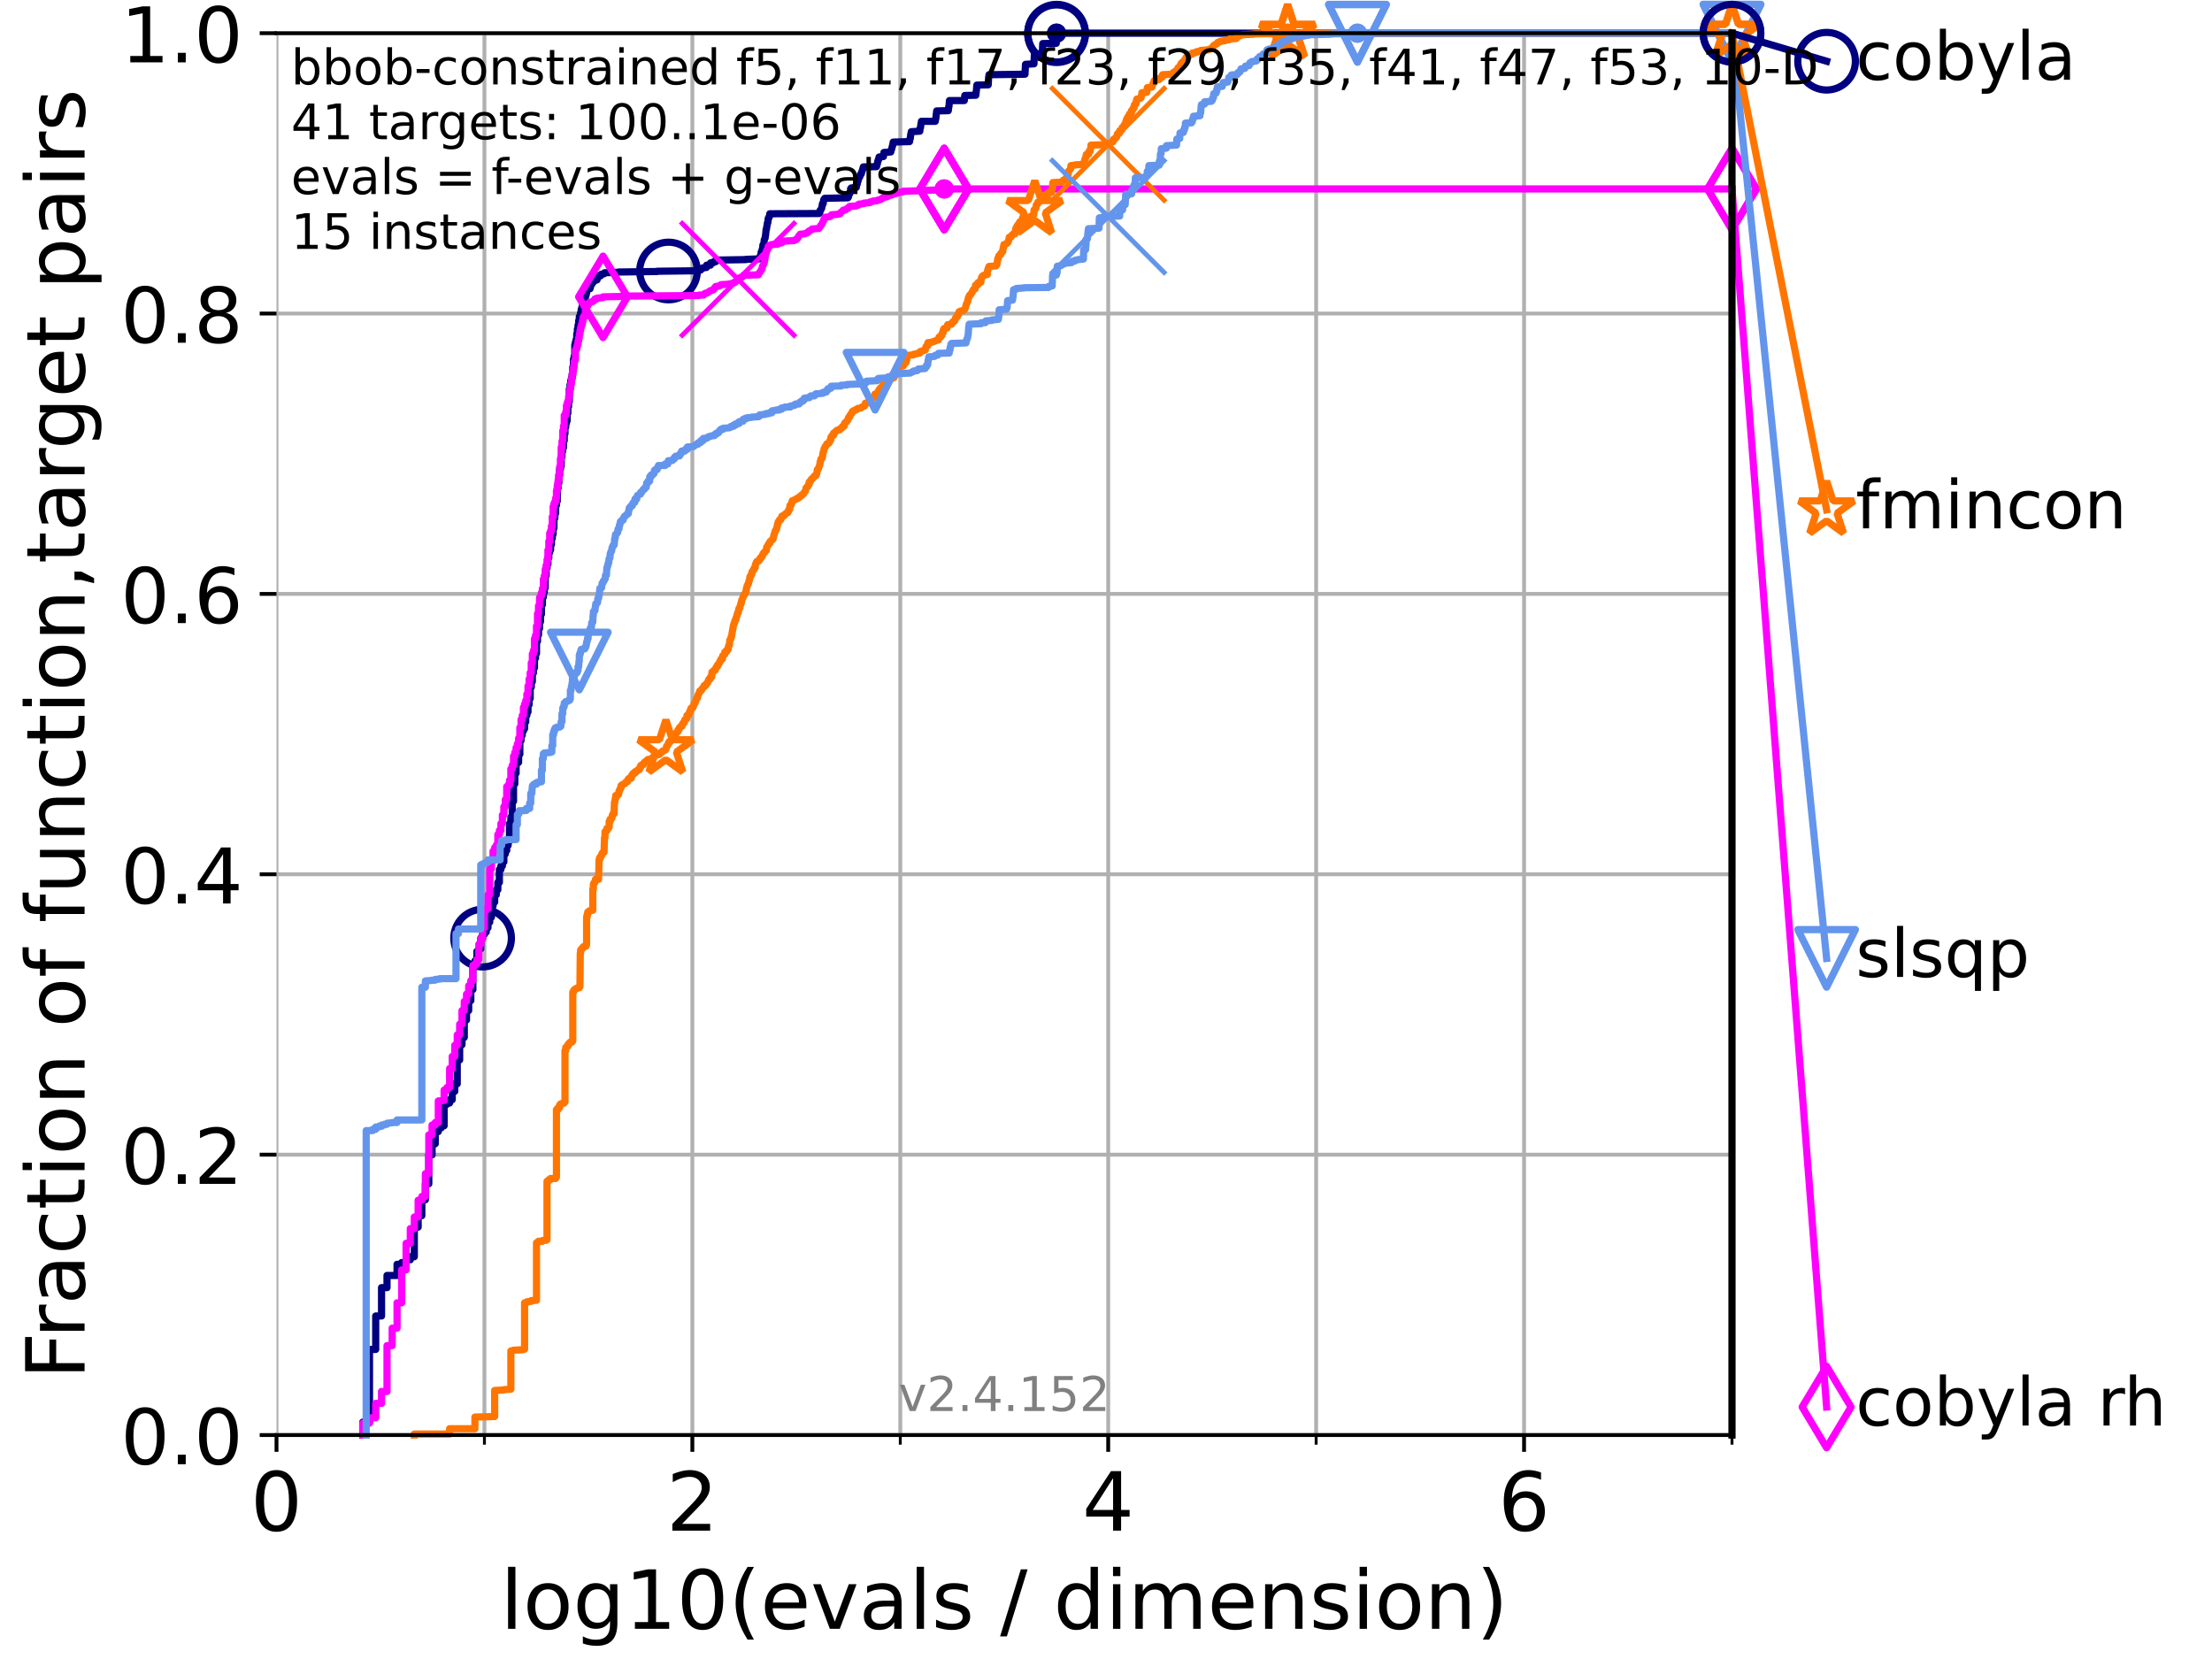 <?xml version="1.0" encoding="utf-8" standalone="no"?>
<!DOCTYPE svg PUBLIC "-//W3C//DTD SVG 1.1//EN"
  "http://www.w3.org/Graphics/SVG/1.1/DTD/svg11.dtd">
<!-- Created with matplotlib (https://matplotlib.org/) -->
<svg height="345.6pt" version="1.1" viewBox="0 0 460.8 345.6" width="460.8pt" xmlns="http://www.w3.org/2000/svg" xmlns:xlink="http://www.w3.org/1999/xlink">
 <defs>
  <style type="text/css">*{stroke-linecap:butt;stroke-linejoin:round;}</style>
 </defs>
 <g id="figure_1">
  <g id="patch_1">
   <path d="M 0 345.6 
L 460.8 345.6 
L 460.8 0 
L 0 0 
z
" style="fill:#ffffff;"/>
  </g>
  <g id="axes_1">
   <g id="patch_2">
    <path d="M 57.6 298.944 
L 360.806 298.944 
L 360.806 6.912 
L 57.6 6.912 
z
" style="fill:#ffffff;"/>
   </g>
   <g id="matplotlib.axis_1">
    <g id="xtick_1">
     <g id="line2d_1">
      <path clip-path="url(#p5a53258f52)" d="M 57.6 298.944 
L 57.6 6.912 
" style="fill:none;stroke:#b0b0b0;stroke-linecap:square;stroke-width:0.8;"/>
     </g>
     <g id="line2d_2">
      <defs>
       <path d="M 0 0 
L 0 3.5 
" id="mf6ab19d2d4" style="stroke:#000000;stroke-width:0.8;"/>
      </defs>
      <g>
       <use style="stroke:#000000;stroke-width:0.8;" x="57.6" xlink:href="#mf6ab19d2d4" y="298.944"/>
      </g>
     </g>
     <g id="text_1">
      <!-- 0 -->
      <g transform="translate(52.192 318.861)scale(0.17 -0.17)">
       <defs>
        <path d="M 31.781 66.406 
Q 24.172 66.406 20.328 58.906 
Q 16.5 51.422 16.5 36.375 
Q 16.5 21.391 20.328 13.891 
Q 24.172 6.391 31.781 6.391 
Q 39.453 6.391 43.281 13.891 
Q 47.125 21.391 47.125 36.375 
Q 47.125 51.422 43.281 58.906 
Q 39.453 66.406 31.781 66.406 
z
M 31.781 74.219 
Q 44.047 74.219 50.516 64.516 
Q 56.984 54.828 56.984 36.375 
Q 56.984 17.969 50.516 8.266 
Q 44.047 -1.422 31.781 -1.422 
Q 19.531 -1.422 13.062 8.266 
Q 6.594 17.969 6.594 36.375 
Q 6.594 54.828 13.062 64.516 
Q 19.531 74.219 31.781 74.219 
z
" id="DejaVuSans-48"/>
       </defs>
       <use xlink:href="#DejaVuSans-48"/>
      </g>
     </g>
    </g>
    <g id="xtick_2">
     <g id="line2d_3">
      <path clip-path="url(#p5a53258f52)" d="M 144.23 298.944 
L 144.23 6.912 
" style="fill:none;stroke:#b0b0b0;stroke-linecap:square;stroke-width:0.8;"/>
     </g>
     <g id="line2d_4">
      <g>
       <use style="stroke:#000000;stroke-width:0.8;" x="144.23" xlink:href="#mf6ab19d2d4" y="298.944"/>
      </g>
     </g>
     <g id="text_2">
      <!-- 2 -->
      <g transform="translate(138.822 318.861)scale(0.17 -0.17)">
       <defs>
        <path d="M 19.188 8.297 
L 53.609 8.297 
L 53.609 0 
L 7.328 0 
L 7.328 8.297 
Q 12.938 14.109 22.625 23.891 
Q 32.328 33.688 34.812 36.531 
Q 39.547 41.844 41.422 45.531 
Q 43.312 49.219 43.312 52.781 
Q 43.312 58.594 39.234 62.25 
Q 35.156 65.922 28.609 65.922 
Q 23.969 65.922 18.812 64.312 
Q 13.672 62.703 7.812 59.422 
L 7.812 69.391 
Q 13.766 71.781 18.938 73 
Q 24.125 74.219 28.422 74.219 
Q 39.75 74.219 46.484 68.547 
Q 53.219 62.891 53.219 53.422 
Q 53.219 48.922 51.531 44.891 
Q 49.859 40.875 45.406 35.406 
Q 44.188 33.984 37.641 27.219 
Q 31.109 20.453 19.188 8.297 
z
" id="DejaVuSans-50"/>
       </defs>
       <use xlink:href="#DejaVuSans-50"/>
      </g>
     </g>
    </g>
    <g id="xtick_3">
     <g id="line2d_5">
      <path clip-path="url(#p5a53258f52)" d="M 230.861 298.944 
L 230.861 6.912 
" style="fill:none;stroke:#b0b0b0;stroke-linecap:square;stroke-width:0.8;"/>
     </g>
     <g id="line2d_6">
      <g>
       <use style="stroke:#000000;stroke-width:0.8;" x="230.861" xlink:href="#mf6ab19d2d4" y="298.944"/>
      </g>
     </g>
     <g id="text_3">
      <!-- 4 -->
      <g transform="translate(225.453 318.861)scale(0.17 -0.17)">
       <defs>
        <path d="M 37.797 64.312 
L 12.891 25.391 
L 37.797 25.391 
z
M 35.203 72.906 
L 47.609 72.906 
L 47.609 25.391 
L 58.016 25.391 
L 58.016 17.188 
L 47.609 17.188 
L 47.609 0 
L 37.797 0 
L 37.797 17.188 
L 4.891 17.188 
L 4.891 26.703 
z
" id="DejaVuSans-52"/>
       </defs>
       <use xlink:href="#DejaVuSans-52"/>
      </g>
     </g>
    </g>
    <g id="xtick_4">
     <g id="line2d_7">
      <path clip-path="url(#p5a53258f52)" d="M 317.491 298.944 
L 317.491 6.912 
" style="fill:none;stroke:#b0b0b0;stroke-linecap:square;stroke-width:0.8;"/>
     </g>
     <g id="line2d_8">
      <g>
       <use style="stroke:#000000;stroke-width:0.8;" x="317.491" xlink:href="#mf6ab19d2d4" y="298.944"/>
      </g>
     </g>
     <g id="text_4">
      <!-- 6 -->
      <g transform="translate(312.083 318.861)scale(0.17 -0.17)">
       <defs>
        <path d="M 33.016 40.375 
Q 26.375 40.375 22.484 35.828 
Q 18.609 31.297 18.609 23.391 
Q 18.609 15.531 22.484 10.953 
Q 26.375 6.391 33.016 6.391 
Q 39.656 6.391 43.531 10.953 
Q 47.406 15.531 47.406 23.391 
Q 47.406 31.297 43.531 35.828 
Q 39.656 40.375 33.016 40.375 
z
M 52.594 71.297 
L 52.594 62.312 
Q 48.875 64.062 45.094 64.984 
Q 41.312 65.922 37.594 65.922 
Q 27.828 65.922 22.672 59.328 
Q 17.531 52.734 16.797 39.406 
Q 19.672 43.656 24.016 45.922 
Q 28.375 48.188 33.594 48.188 
Q 44.578 48.188 50.953 41.516 
Q 57.328 34.859 57.328 23.391 
Q 57.328 12.156 50.688 5.359 
Q 44.047 -1.422 33.016 -1.422 
Q 20.359 -1.422 13.672 8.266 
Q 6.984 17.969 6.984 36.375 
Q 6.984 53.656 15.188 63.938 
Q 23.391 74.219 37.203 74.219 
Q 40.922 74.219 44.703 73.484 
Q 48.484 72.75 52.594 71.297 
z
" id="DejaVuSans-54"/>
       </defs>
       <use xlink:href="#DejaVuSans-54"/>
      </g>
     </g>
    </g>
    <g id="xtick_5">
     <g id="line2d_9">
      <path clip-path="url(#p5a53258f52)" d="M 100.915 298.944 
L 100.915 6.912 
" style="fill:none;stroke:#b0b0b0;stroke-linecap:square;stroke-width:0.8;"/>
     </g>
     <g id="line2d_10">
      <defs>
       <path d="M 0 0 
L 0 2 
" id="m2c45c0a070" style="stroke:#000000;stroke-width:0.6;"/>
      </defs>
      <g>
       <use style="stroke:#000000;stroke-width:0.6;" x="100.915" xlink:href="#m2c45c0a070" y="298.944"/>
      </g>
     </g>
    </g>
    <g id="xtick_6">
     <g id="line2d_11">
      <path clip-path="url(#p5a53258f52)" d="M 187.546 298.944 
L 187.546 6.912 
" style="fill:none;stroke:#b0b0b0;stroke-linecap:square;stroke-width:0.8;"/>
     </g>
     <g id="line2d_12">
      <g>
       <use style="stroke:#000000;stroke-width:0.6;" x="187.546" xlink:href="#m2c45c0a070" y="298.944"/>
      </g>
     </g>
    </g>
    <g id="xtick_7">
     <g id="line2d_13">
      <path clip-path="url(#p5a53258f52)" d="M 274.176 298.944 
L 274.176 6.912 
" style="fill:none;stroke:#b0b0b0;stroke-linecap:square;stroke-width:0.8;"/>
     </g>
     <g id="line2d_14">
      <g>
       <use style="stroke:#000000;stroke-width:0.6;" x="274.176" xlink:href="#m2c45c0a070" y="298.944"/>
      </g>
     </g>
    </g>
    <g id="xtick_8">
     <g id="line2d_15">
      <path clip-path="url(#p5a53258f52)" d="M 360.806 298.944 
L 360.806 6.912 
" style="fill:none;stroke:#b0b0b0;stroke-linecap:square;stroke-width:0.8;"/>
     </g>
     <g id="line2d_16">
      <g>
       <use style="stroke:#000000;stroke-width:0.6;" x="360.806" xlink:href="#m2c45c0a070" y="298.944"/>
      </g>
     </g>
    </g>
    <g id="text_5">
     <!-- log10(evals / dimension) -->
     <g transform="translate(104.239 339.314)scale(0.17 -0.17)">
      <defs>
       <path d="M 9.422 75.984 
L 18.406 75.984 
L 18.406 0 
L 9.422 0 
z
" id="DejaVuSans-108"/>
       <path d="M 30.609 48.391 
Q 23.391 48.391 19.188 42.75 
Q 14.984 37.109 14.984 27.297 
Q 14.984 17.484 19.156 11.844 
Q 23.344 6.203 30.609 6.203 
Q 37.797 6.203 41.984 11.859 
Q 46.188 17.531 46.188 27.297 
Q 46.188 37.016 41.984 42.703 
Q 37.797 48.391 30.609 48.391 
z
M 30.609 56 
Q 42.328 56 49.016 48.375 
Q 55.719 40.766 55.719 27.297 
Q 55.719 13.875 49.016 6.219 
Q 42.328 -1.422 30.609 -1.422 
Q 18.844 -1.422 12.172 6.219 
Q 5.516 13.875 5.516 27.297 
Q 5.516 40.766 12.172 48.375 
Q 18.844 56 30.609 56 
z
" id="DejaVuSans-111"/>
       <path d="M 45.406 27.984 
Q 45.406 37.75 41.375 43.109 
Q 37.359 48.484 30.078 48.484 
Q 22.859 48.484 18.828 43.109 
Q 14.797 37.75 14.797 27.984 
Q 14.797 18.266 18.828 12.891 
Q 22.859 7.516 30.078 7.516 
Q 37.359 7.516 41.375 12.891 
Q 45.406 18.266 45.406 27.984 
z
M 54.391 6.781 
Q 54.391 -7.172 48.188 -13.984 
Q 42 -20.797 29.203 -20.797 
Q 24.469 -20.797 20.266 -20.094 
Q 16.062 -19.391 12.109 -17.922 
L 12.109 -9.188 
Q 16.062 -11.328 19.922 -12.344 
Q 23.781 -13.375 27.781 -13.375 
Q 36.625 -13.375 41.016 -8.766 
Q 45.406 -4.156 45.406 5.172 
L 45.406 9.625 
Q 42.625 4.781 38.281 2.391 
Q 33.938 0 27.875 0 
Q 17.828 0 11.672 7.656 
Q 5.516 15.328 5.516 27.984 
Q 5.516 40.672 11.672 48.328 
Q 17.828 56 27.875 56 
Q 33.938 56 38.281 53.609 
Q 42.625 51.219 45.406 46.391 
L 45.406 54.688 
L 54.391 54.688 
z
" id="DejaVuSans-103"/>
       <path d="M 12.406 8.297 
L 28.516 8.297 
L 28.516 63.922 
L 10.984 60.406 
L 10.984 69.391 
L 28.422 72.906 
L 38.281 72.906 
L 38.281 8.297 
L 54.391 8.297 
L 54.391 0 
L 12.406 0 
z
" id="DejaVuSans-49"/>
       <path d="M 31 75.875 
Q 24.469 64.656 21.281 53.656 
Q 18.109 42.672 18.109 31.391 
Q 18.109 20.125 21.312 9.062 
Q 24.516 -2 31 -13.188 
L 23.188 -13.188 
Q 15.875 -1.703 12.234 9.375 
Q 8.594 20.453 8.594 31.391 
Q 8.594 42.281 12.203 53.312 
Q 15.828 64.359 23.188 75.875 
z
" id="DejaVuSans-40"/>
       <path d="M 56.203 29.594 
L 56.203 25.203 
L 14.891 25.203 
Q 15.484 15.922 20.484 11.062 
Q 25.484 6.203 34.422 6.203 
Q 39.594 6.203 44.453 7.469 
Q 49.312 8.734 54.109 11.281 
L 54.109 2.781 
Q 49.266 0.734 44.188 -0.344 
Q 39.109 -1.422 33.891 -1.422 
Q 20.797 -1.422 13.156 6.188 
Q 5.516 13.812 5.516 26.812 
Q 5.516 40.234 12.766 48.109 
Q 20.016 56 32.328 56 
Q 43.359 56 49.781 48.891 
Q 56.203 41.797 56.203 29.594 
z
M 47.219 32.234 
Q 47.125 39.594 43.094 43.984 
Q 39.062 48.391 32.422 48.391 
Q 24.906 48.391 20.391 44.141 
Q 15.875 39.891 15.188 32.172 
z
" id="DejaVuSans-101"/>
       <path d="M 2.984 54.688 
L 12.5 54.688 
L 29.594 8.797 
L 46.688 54.688 
L 56.203 54.688 
L 35.688 0 
L 23.484 0 
z
" id="DejaVuSans-118"/>
       <path d="M 34.281 27.484 
Q 23.391 27.484 19.188 25 
Q 14.984 22.516 14.984 16.5 
Q 14.984 11.719 18.141 8.906 
Q 21.297 6.109 26.703 6.109 
Q 34.188 6.109 38.703 11.406 
Q 43.219 16.703 43.219 25.484 
L 43.219 27.484 
z
M 52.203 31.203 
L 52.203 0 
L 43.219 0 
L 43.219 8.297 
Q 40.141 3.328 35.547 0.953 
Q 30.953 -1.422 24.312 -1.422 
Q 15.922 -1.422 10.953 3.297 
Q 6 8.016 6 15.922 
Q 6 25.141 12.172 29.828 
Q 18.359 34.516 30.609 34.516 
L 43.219 34.516 
L 43.219 35.406 
Q 43.219 41.609 39.141 45 
Q 35.062 48.391 27.688 48.391 
Q 23 48.391 18.547 47.266 
Q 14.109 46.141 10.016 43.891 
L 10.016 52.203 
Q 14.938 54.109 19.578 55.047 
Q 24.219 56 28.609 56 
Q 40.484 56 46.344 49.844 
Q 52.203 43.703 52.203 31.203 
z
" id="DejaVuSans-97"/>
       <path d="M 44.281 53.078 
L 44.281 44.578 
Q 40.484 46.531 36.375 47.5 
Q 32.281 48.484 27.875 48.484 
Q 21.188 48.484 17.844 46.438 
Q 14.5 44.391 14.5 40.281 
Q 14.5 37.156 16.891 35.375 
Q 19.281 33.594 26.516 31.984 
L 29.594 31.297 
Q 39.156 29.25 43.188 25.516 
Q 47.219 21.781 47.219 15.094 
Q 47.219 7.469 41.188 3.016 
Q 35.156 -1.422 24.609 -1.422 
Q 20.219 -1.422 15.453 -0.562 
Q 10.688 0.297 5.422 2 
L 5.422 11.281 
Q 10.406 8.688 15.234 7.391 
Q 20.062 6.109 24.812 6.109 
Q 31.156 6.109 34.562 8.281 
Q 37.984 10.453 37.984 14.406 
Q 37.984 18.062 35.516 20.016 
Q 33.062 21.969 24.703 23.781 
L 21.578 24.516 
Q 13.234 26.266 9.516 29.906 
Q 5.812 33.547 5.812 39.891 
Q 5.812 47.609 11.281 51.797 
Q 16.75 56 26.812 56 
Q 31.781 56 36.172 55.266 
Q 40.578 54.547 44.281 53.078 
z
" id="DejaVuSans-115"/>
       <path id="DejaVuSans-32"/>
       <path d="M 25.391 72.906 
L 33.688 72.906 
L 8.297 -9.281 
L 0 -9.281 
z
" id="DejaVuSans-47"/>
       <path d="M 45.406 46.391 
L 45.406 75.984 
L 54.391 75.984 
L 54.391 0 
L 45.406 0 
L 45.406 8.203 
Q 42.578 3.328 38.25 0.953 
Q 33.938 -1.422 27.875 -1.422 
Q 17.969 -1.422 11.734 6.484 
Q 5.516 14.406 5.516 27.297 
Q 5.516 40.188 11.734 48.094 
Q 17.969 56 27.875 56 
Q 33.938 56 38.25 53.625 
Q 42.578 51.266 45.406 46.391 
z
M 14.797 27.297 
Q 14.797 17.391 18.875 11.75 
Q 22.953 6.109 30.078 6.109 
Q 37.203 6.109 41.297 11.75 
Q 45.406 17.391 45.406 27.297 
Q 45.406 37.203 41.297 42.844 
Q 37.203 48.484 30.078 48.484 
Q 22.953 48.484 18.875 42.844 
Q 14.797 37.203 14.797 27.297 
z
" id="DejaVuSans-100"/>
       <path d="M 9.422 54.688 
L 18.406 54.688 
L 18.406 0 
L 9.422 0 
z
M 9.422 75.984 
L 18.406 75.984 
L 18.406 64.594 
L 9.422 64.594 
z
" id="DejaVuSans-105"/>
       <path d="M 52 44.188 
Q 55.375 50.25 60.062 53.125 
Q 64.75 56 71.094 56 
Q 79.641 56 84.281 50.016 
Q 88.922 44.047 88.922 33.016 
L 88.922 0 
L 79.891 0 
L 79.891 32.719 
Q 79.891 40.578 77.094 44.375 
Q 74.312 48.188 68.609 48.188 
Q 61.625 48.188 57.562 43.547 
Q 53.516 38.922 53.516 30.906 
L 53.516 0 
L 44.484 0 
L 44.484 32.719 
Q 44.484 40.625 41.703 44.406 
Q 38.922 48.188 33.109 48.188 
Q 26.219 48.188 22.156 43.531 
Q 18.109 38.875 18.109 30.906 
L 18.109 0 
L 9.078 0 
L 9.078 54.688 
L 18.109 54.688 
L 18.109 46.188 
Q 21.188 51.219 25.484 53.609 
Q 29.781 56 35.688 56 
Q 41.656 56 45.828 52.969 
Q 50 49.953 52 44.188 
z
" id="DejaVuSans-109"/>
       <path d="M 54.891 33.016 
L 54.891 0 
L 45.906 0 
L 45.906 32.719 
Q 45.906 40.484 42.875 44.328 
Q 39.844 48.188 33.797 48.188 
Q 26.516 48.188 22.312 43.547 
Q 18.109 38.922 18.109 30.906 
L 18.109 0 
L 9.078 0 
L 9.078 54.688 
L 18.109 54.688 
L 18.109 46.188 
Q 21.344 51.125 25.703 53.562 
Q 30.078 56 35.797 56 
Q 45.219 56 50.047 50.172 
Q 54.891 44.344 54.891 33.016 
z
" id="DejaVuSans-110"/>
       <path d="M 8.016 75.875 
L 15.828 75.875 
Q 23.141 64.359 26.781 53.312 
Q 30.422 42.281 30.422 31.391 
Q 30.422 20.453 26.781 9.375 
Q 23.141 -1.703 15.828 -13.188 
L 8.016 -13.188 
Q 14.5 -2 17.703 9.062 
Q 20.906 20.125 20.906 31.391 
Q 20.906 42.672 17.703 53.656 
Q 14.5 64.656 8.016 75.875 
z
" id="DejaVuSans-41"/>
      </defs>
      <use xlink:href="#DejaVuSans-108"/>
      <use x="27.783" xlink:href="#DejaVuSans-111"/>
      <use x="88.965" xlink:href="#DejaVuSans-103"/>
      <use x="152.441" xlink:href="#DejaVuSans-49"/>
      <use x="216.064" xlink:href="#DejaVuSans-48"/>
      <use x="279.688" xlink:href="#DejaVuSans-40"/>
      <use x="318.701" xlink:href="#DejaVuSans-101"/>
      <use x="380.225" xlink:href="#DejaVuSans-118"/>
      <use x="439.404" xlink:href="#DejaVuSans-97"/>
      <use x="500.684" xlink:href="#DejaVuSans-108"/>
      <use x="528.467" xlink:href="#DejaVuSans-115"/>
      <use x="580.566" xlink:href="#DejaVuSans-32"/>
      <use x="612.354" xlink:href="#DejaVuSans-47"/>
      <use x="646.045" xlink:href="#DejaVuSans-32"/>
      <use x="677.832" xlink:href="#DejaVuSans-100"/>
      <use x="741.309" xlink:href="#DejaVuSans-105"/>
      <use x="769.092" xlink:href="#DejaVuSans-109"/>
      <use x="866.504" xlink:href="#DejaVuSans-101"/>
      <use x="928.027" xlink:href="#DejaVuSans-110"/>
      <use x="991.406" xlink:href="#DejaVuSans-115"/>
      <use x="1043.506" xlink:href="#DejaVuSans-105"/>
      <use x="1071.289" xlink:href="#DejaVuSans-111"/>
      <use x="1132.471" xlink:href="#DejaVuSans-110"/>
      <use x="1195.85" xlink:href="#DejaVuSans-41"/>
     </g>
    </g>
   </g>
   <g id="matplotlib.axis_2">
    <g id="ytick_1">
     <g id="line2d_17">
      <path clip-path="url(#p5a53258f52)" d="M 57.6 298.944 
L 360.806 298.944 
" style="fill:none;stroke:#b0b0b0;stroke-linecap:square;stroke-width:0.8;"/>
     </g>
     <g id="line2d_18">
      <defs>
       <path d="M 0 0 
L -3.5 0 
" id="ma9c2d78dcc" style="stroke:#000000;stroke-width:0.8;"/>
      </defs>
      <g>
       <use style="stroke:#000000;stroke-width:0.8;" x="57.6" xlink:href="#ma9c2d78dcc" y="298.944"/>
      </g>
     </g>
     <g id="text_6">
      <!-- 0.0 -->
      <g transform="translate(25.155 305.023)scale(0.16 -0.16)">
       <defs>
        <path d="M 10.688 12.406 
L 21 12.406 
L 21 0 
L 10.688 0 
z
" id="DejaVuSans-46"/>
       </defs>
       <use xlink:href="#DejaVuSans-48"/>
       <use x="63.623" xlink:href="#DejaVuSans-46"/>
       <use x="95.41" xlink:href="#DejaVuSans-48"/>
      </g>
     </g>
    </g>
    <g id="ytick_2">
     <g id="line2d_19">
      <path clip-path="url(#p5a53258f52)" d="M 57.6 240.538 
L 360.806 240.538 
" style="fill:none;stroke:#b0b0b0;stroke-linecap:square;stroke-width:0.8;"/>
     </g>
     <g id="line2d_20">
      <g>
       <use style="stroke:#000000;stroke-width:0.8;" x="57.6" xlink:href="#ma9c2d78dcc" y="240.538"/>
      </g>
     </g>
     <g id="text_7">
      <!-- 0.2 -->
      <g transform="translate(25.155 246.616)scale(0.16 -0.16)">
       <use xlink:href="#DejaVuSans-48"/>
       <use x="63.623" xlink:href="#DejaVuSans-46"/>
       <use x="95.41" xlink:href="#DejaVuSans-50"/>
      </g>
     </g>
    </g>
    <g id="ytick_3">
     <g id="line2d_21">
      <path clip-path="url(#p5a53258f52)" d="M 57.6 182.131 
L 360.806 182.131 
" style="fill:none;stroke:#b0b0b0;stroke-linecap:square;stroke-width:0.8;"/>
     </g>
     <g id="line2d_22">
      <g>
       <use style="stroke:#000000;stroke-width:0.8;" x="57.6" xlink:href="#ma9c2d78dcc" y="182.131"/>
      </g>
     </g>
     <g id="text_8">
      <!-- 0.4 -->
      <g transform="translate(25.155 188.21)scale(0.16 -0.16)">
       <use xlink:href="#DejaVuSans-48"/>
       <use x="63.623" xlink:href="#DejaVuSans-46"/>
       <use x="95.41" xlink:href="#DejaVuSans-52"/>
      </g>
     </g>
    </g>
    <g id="ytick_4">
     <g id="line2d_23">
      <path clip-path="url(#p5a53258f52)" d="M 57.6 123.725 
L 360.806 123.725 
" style="fill:none;stroke:#b0b0b0;stroke-linecap:square;stroke-width:0.8;"/>
     </g>
     <g id="line2d_24">
      <g>
       <use style="stroke:#000000;stroke-width:0.8;" x="57.6" xlink:href="#ma9c2d78dcc" y="123.725"/>
      </g>
     </g>
     <g id="text_9">
      <!-- 0.6 -->
      <g transform="translate(25.155 129.804)scale(0.16 -0.16)">
       <use xlink:href="#DejaVuSans-48"/>
       <use x="63.623" xlink:href="#DejaVuSans-46"/>
       <use x="95.41" xlink:href="#DejaVuSans-54"/>
      </g>
     </g>
    </g>
    <g id="ytick_5">
     <g id="line2d_25">
      <path clip-path="url(#p5a53258f52)" d="M 57.6 65.318 
L 360.806 65.318 
" style="fill:none;stroke:#b0b0b0;stroke-linecap:square;stroke-width:0.8;"/>
     </g>
     <g id="line2d_26">
      <g>
       <use style="stroke:#000000;stroke-width:0.8;" x="57.6" xlink:href="#ma9c2d78dcc" y="65.318"/>
      </g>
     </g>
     <g id="text_10">
      <!-- 0.8 -->
      <g transform="translate(25.155 71.397)scale(0.16 -0.16)">
       <defs>
        <path d="M 31.781 34.625 
Q 24.75 34.625 20.719 30.859 
Q 16.703 27.094 16.703 20.516 
Q 16.703 13.922 20.719 10.156 
Q 24.75 6.391 31.781 6.391 
Q 38.812 6.391 42.859 10.172 
Q 46.922 13.969 46.922 20.516 
Q 46.922 27.094 42.891 30.859 
Q 38.875 34.625 31.781 34.625 
z
M 21.922 38.812 
Q 15.578 40.375 12.031 44.719 
Q 8.5 49.078 8.5 55.328 
Q 8.5 64.062 14.719 69.141 
Q 20.953 74.219 31.781 74.219 
Q 42.672 74.219 48.875 69.141 
Q 55.078 64.062 55.078 55.328 
Q 55.078 49.078 51.531 44.719 
Q 48 40.375 41.703 38.812 
Q 48.828 37.156 52.797 32.312 
Q 56.781 27.484 56.781 20.516 
Q 56.781 9.906 50.312 4.234 
Q 43.844 -1.422 31.781 -1.422 
Q 19.734 -1.422 13.25 4.234 
Q 6.781 9.906 6.781 20.516 
Q 6.781 27.484 10.781 32.312 
Q 14.797 37.156 21.922 38.812 
z
M 18.312 54.391 
Q 18.312 48.734 21.844 45.562 
Q 25.391 42.391 31.781 42.391 
Q 38.141 42.391 41.719 45.562 
Q 45.312 48.734 45.312 54.391 
Q 45.312 60.062 41.719 63.234 
Q 38.141 66.406 31.781 66.406 
Q 25.391 66.406 21.844 63.234 
Q 18.312 60.062 18.312 54.391 
z
" id="DejaVuSans-56"/>
       </defs>
       <use xlink:href="#DejaVuSans-48"/>
       <use x="63.623" xlink:href="#DejaVuSans-46"/>
       <use x="95.41" xlink:href="#DejaVuSans-56"/>
      </g>
     </g>
    </g>
    <g id="ytick_6">
     <g id="line2d_27">
      <path clip-path="url(#p5a53258f52)" d="M 57.6 6.912 
L 360.806 6.912 
" style="fill:none;stroke:#b0b0b0;stroke-linecap:square;stroke-width:0.8;"/>
     </g>
     <g id="line2d_28">
      <g>
       <use style="stroke:#000000;stroke-width:0.8;" x="57.6" xlink:href="#ma9c2d78dcc" y="6.912"/>
      </g>
     </g>
     <g id="text_11">
      <!-- 1.0 -->
      <g transform="translate(25.155 12.991)scale(0.16 -0.16)">
       <use xlink:href="#DejaVuSans-49"/>
       <use x="63.623" xlink:href="#DejaVuSans-46"/>
       <use x="95.41" xlink:href="#DejaVuSans-48"/>
      </g>
     </g>
    </g>
    <g id="text_12">
     <!-- Fraction of function,target pairs -->
     <g transform="translate(17.62 287.313)rotate(-90)scale(0.17 -0.17)">
      <defs>
       <path d="M 9.812 72.906 
L 51.703 72.906 
L 51.703 64.594 
L 19.672 64.594 
L 19.672 43.109 
L 48.578 43.109 
L 48.578 34.812 
L 19.672 34.812 
L 19.672 0 
L 9.812 0 
z
" id="DejaVuSans-70"/>
       <path d="M 41.109 46.297 
Q 39.594 47.172 37.812 47.578 
Q 36.031 48 33.891 48 
Q 26.266 48 22.188 43.047 
Q 18.109 38.094 18.109 28.812 
L 18.109 0 
L 9.078 0 
L 9.078 54.688 
L 18.109 54.688 
L 18.109 46.188 
Q 20.953 51.172 25.484 53.578 
Q 30.031 56 36.531 56 
Q 37.453 56 38.578 55.875 
Q 39.703 55.766 41.062 55.516 
z
" id="DejaVuSans-114"/>
       <path d="M 48.781 52.594 
L 48.781 44.188 
Q 44.969 46.297 41.141 47.344 
Q 37.312 48.391 33.406 48.391 
Q 24.656 48.391 19.812 42.844 
Q 14.984 37.312 14.984 27.297 
Q 14.984 17.281 19.812 11.734 
Q 24.656 6.203 33.406 6.203 
Q 37.312 6.203 41.141 7.25 
Q 44.969 8.297 48.781 10.406 
L 48.781 2.094 
Q 45.016 0.344 40.984 -0.531 
Q 36.969 -1.422 32.422 -1.422 
Q 20.062 -1.422 12.781 6.344 
Q 5.516 14.109 5.516 27.297 
Q 5.516 40.672 12.859 48.328 
Q 20.219 56 33.016 56 
Q 37.156 56 41.109 55.141 
Q 45.062 54.297 48.781 52.594 
z
" id="DejaVuSans-99"/>
       <path d="M 18.312 70.219 
L 18.312 54.688 
L 36.812 54.688 
L 36.812 47.703 
L 18.312 47.703 
L 18.312 18.016 
Q 18.312 11.328 20.141 9.422 
Q 21.969 7.516 27.594 7.516 
L 36.812 7.516 
L 36.812 0 
L 27.594 0 
Q 17.188 0 13.234 3.875 
Q 9.281 7.766 9.281 18.016 
L 9.281 47.703 
L 2.688 47.703 
L 2.688 54.688 
L 9.281 54.688 
L 9.281 70.219 
z
" id="DejaVuSans-116"/>
       <path d="M 37.109 75.984 
L 37.109 68.5 
L 28.516 68.5 
Q 23.688 68.5 21.797 66.547 
Q 19.922 64.594 19.922 59.516 
L 19.922 54.688 
L 34.719 54.688 
L 34.719 47.703 
L 19.922 47.703 
L 19.922 0 
L 10.891 0 
L 10.891 47.703 
L 2.297 47.703 
L 2.297 54.688 
L 10.891 54.688 
L 10.891 58.5 
Q 10.891 67.625 15.141 71.797 
Q 19.391 75.984 28.609 75.984 
z
" id="DejaVuSans-102"/>
       <path d="M 8.5 21.578 
L 8.5 54.688 
L 17.484 54.688 
L 17.484 21.922 
Q 17.484 14.156 20.5 10.266 
Q 23.531 6.391 29.594 6.391 
Q 36.859 6.391 41.078 11.031 
Q 45.312 15.672 45.312 23.688 
L 45.312 54.688 
L 54.297 54.688 
L 54.297 0 
L 45.312 0 
L 45.312 8.406 
Q 42.047 3.422 37.719 1 
Q 33.406 -1.422 27.688 -1.422 
Q 18.266 -1.422 13.375 4.438 
Q 8.5 10.297 8.5 21.578 
z
M 31.109 56 
z
" id="DejaVuSans-117"/>
       <path d="M 11.719 12.406 
L 22.016 12.406 
L 22.016 4 
L 14.016 -11.625 
L 7.719 -11.625 
L 11.719 4 
z
" id="DejaVuSans-44"/>
       <path d="M 18.109 8.203 
L 18.109 -20.797 
L 9.078 -20.797 
L 9.078 54.688 
L 18.109 54.688 
L 18.109 46.391 
Q 20.953 51.266 25.266 53.625 
Q 29.594 56 35.594 56 
Q 45.562 56 51.781 48.094 
Q 58.016 40.188 58.016 27.297 
Q 58.016 14.406 51.781 6.484 
Q 45.562 -1.422 35.594 -1.422 
Q 29.594 -1.422 25.266 0.953 
Q 20.953 3.328 18.109 8.203 
z
M 48.688 27.297 
Q 48.688 37.203 44.609 42.844 
Q 40.531 48.484 33.406 48.484 
Q 26.266 48.484 22.188 42.844 
Q 18.109 37.203 18.109 27.297 
Q 18.109 17.391 22.188 11.75 
Q 26.266 6.109 33.406 6.109 
Q 40.531 6.109 44.609 11.75 
Q 48.688 17.391 48.688 27.297 
z
" id="DejaVuSans-112"/>
      </defs>
      <use xlink:href="#DejaVuSans-70"/>
      <use x="50.27" xlink:href="#DejaVuSans-114"/>
      <use x="91.383" xlink:href="#DejaVuSans-97"/>
      <use x="152.662" xlink:href="#DejaVuSans-99"/>
      <use x="207.643" xlink:href="#DejaVuSans-116"/>
      <use x="246.852" xlink:href="#DejaVuSans-105"/>
      <use x="274.635" xlink:href="#DejaVuSans-111"/>
      <use x="335.816" xlink:href="#DejaVuSans-110"/>
      <use x="399.195" xlink:href="#DejaVuSans-32"/>
      <use x="430.982" xlink:href="#DejaVuSans-111"/>
      <use x="492.164" xlink:href="#DejaVuSans-102"/>
      <use x="527.369" xlink:href="#DejaVuSans-32"/>
      <use x="559.156" xlink:href="#DejaVuSans-102"/>
      <use x="594.361" xlink:href="#DejaVuSans-117"/>
      <use x="657.74" xlink:href="#DejaVuSans-110"/>
      <use x="721.119" xlink:href="#DejaVuSans-99"/>
      <use x="776.1" xlink:href="#DejaVuSans-116"/>
      <use x="815.309" xlink:href="#DejaVuSans-105"/>
      <use x="843.092" xlink:href="#DejaVuSans-111"/>
      <use x="904.273" xlink:href="#DejaVuSans-110"/>
      <use x="967.652" xlink:href="#DejaVuSans-44"/>
      <use x="999.439" xlink:href="#DejaVuSans-116"/>
      <use x="1038.648" xlink:href="#DejaVuSans-97"/>
      <use x="1099.928" xlink:href="#DejaVuSans-114"/>
      <use x="1139.291" xlink:href="#DejaVuSans-103"/>
      <use x="1202.768" xlink:href="#DejaVuSans-101"/>
      <use x="1264.291" xlink:href="#DejaVuSans-116"/>
      <use x="1303.5" xlink:href="#DejaVuSans-32"/>
      <use x="1335.287" xlink:href="#DejaVuSans-112"/>
      <use x="1398.764" xlink:href="#DejaVuSans-97"/>
      <use x="1460.043" xlink:href="#DejaVuSans-105"/>
      <use x="1487.826" xlink:href="#DejaVuSans-114"/>
      <use x="1528.939" xlink:href="#DejaVuSans-115"/>
     </g>
    </g>
   </g>
   <g id="line2d_29">
    <defs>
     <path d="M 0 1.5 
C 0.398 1.5 0.779 1.342 1.061 1.061 
C 1.342 0.779 1.5 0.398 1.5 0 
C 1.5 -0.398 1.342 -0.779 1.061 -1.061 
C 0.779 -1.342 0.398 -1.5 0 -1.5 
C -0.398 -1.5 -0.779 -1.342 -1.061 -1.061 
C -1.342 -0.779 -1.5 -0.398 -1.5 0 
C -1.5 0.398 -1.342 0.779 -1.061 1.061 
C -0.779 1.342 -0.398 1.5 0 1.5 
z
" id="m5081cd1742" style="stroke:#000080;"/>
    </defs>
    <g>
     <use style="fill:#000080;stroke:#000080;" x="220.101" xlink:href="#m5081cd1742" y="6.912"/>
     <use style="fill:#000080;stroke:#000080;" x="220.101" xlink:href="#m5081cd1742" y="6.912"/>
    </g>
   </g>
   <g id="line2d_30">
    <path d="M 75.575 298.944 
L 75.575 296.253 
L 76.969 296.253 
L 76.969 281.111 
L 78.267 281.111 
L 78.267 274.146 
L 79.481 274.146 
L 79.481 268.237 
L 80.621 268.237 
L 80.621 265.705 
L 82.713 265.705 
L 82.713 263.383 
L 83.678 263.383 
L 83.678 263.014 
L 84.596 263.014 
L 84.596 262.433 
L 85.471 262.433 
L 85.471 261.8 
L 86.307 261.8 
L 86.307 255.627 
L 87.108 255.627 
L 87.108 253.253 
L 87.876 253.253 
L 87.876 249.929 
L 88.614 249.929 
L 88.614 246.605 
L 89.324 246.605 
L 89.324 240.59 
L 90.008 240.59 
L 90.008 238.269 
L 90.668 238.269 
L 90.668 235.736 
L 91.306 235.736 
L 91.306 234.945 
L 91.923 234.945 
L 91.923 234.523 
L 92.52 234.523 
L 92.52 230.038 
L 93.099 230.038 
L 93.099 229.774 
L 93.66 229.774 
L 93.66 229.088 
L 94.206 229.088 
L 94.206 227.347 
L 94.736 227.347 
L 94.736 225.765 
L 95.251 225.765 
L 95.251 220.805 
L 95.753 220.805 
L 95.753 217.639 
L 96.241 217.639 
L 96.241 216.109 
L 96.718 216.109 
L 96.718 212.469 
L 97.182 212.469 
L 97.182 210.517 
L 97.635 210.517 
L 97.635 208.459 
L 98.078 208.459 
L 98.078 206.137 
L 98.51 206.137 
L 98.51 201.442 
L 98.933 201.442 
L 98.933 200.175 
L 99.347 200.175 
L 99.347 198.171 
L 99.751 198.171 
L 99.751 197.643 
L 100.147 197.643 
L 100.147 195.427 
L 100.535 195.427 
L 100.535 194.636 
L 100.915 194.636 
L 100.915 194.161 
L 101.288 194.161 
L 101.288 193.264 
L 101.653 193.264 
L 101.653 192.103 
L 102.011 192.103 
L 102.011 191.101 
L 102.363 191.101 
L 102.363 188.779 
L 102.708 188.779 
L 102.708 187.935 
L 103.047 187.935 
L 103.047 186.405 
L 103.38 186.405 
L 103.38 185.35 
L 103.707 185.35 
L 103.707 183.82 
L 104.029 183.82 
L 104.029 181.129 
L 104.345 181.129 
L 104.345 180.39 
L 104.656 180.39 
L 104.656 179.546 
L 104.962 179.546 
L 104.962 177.91 
L 105.263 177.91 
L 105.263 177.172 
L 105.559 177.172 
L 105.559 176.116 
L 105.851 176.116 
L 105.851 175.22 
L 106.138 175.22 
L 106.138 171.579 
L 106.421 171.579 
L 106.421 170.26 
L 106.699 170.26 
L 106.699 166.936 
L 106.974 166.936 
L 106.974 163.296 
L 107.245 163.296 
L 107.245 161.08 
L 107.512 161.08 
L 107.512 159.022 
L 107.775 159.022 
L 107.775 158.811 
L 108.034 158.811 
L 108.034 157.122 
L 108.29 157.122 
L 108.29 154.273 
L 108.543 154.273 
L 108.543 153.165 
L 108.792 153.165 
L 108.792 152.268 
L 109.038 152.268 
L 109.038 151.794 
L 109.28 151.794 
L 109.28 150.369 
L 109.52 150.369 
L 109.52 148.997 
L 109.757 148.997 
L 109.757 148.311 
L 109.99 148.311 
L 109.99 146.781 
L 110.221 146.781 
L 110.221 145.515 
L 110.449 145.515 
L 110.449 143.141 
L 110.675 143.141 
L 110.675 141.98 
L 110.897 141.98 
L 110.897 140.186 
L 111.117 140.186 
L 111.117 139.131 
L 111.335 139.131 
L 111.335 137.126 
L 111.55 137.126 
L 111.55 136.124 
L 111.762 136.124 
L 111.762 133.591 
L 111.972 133.591 
L 111.972 132.272 
L 112.18 132.272 
L 112.18 130.953 
L 112.386 130.953 
L 112.386 129.529 
L 112.589 129.529 
L 112.589 127.946 
L 112.79 127.946 
L 112.79 125.994 
L 112.989 125.994 
L 112.989 124.411 
L 113.186 124.411 
L 113.186 123.408 
L 113.381 123.408 
L 113.381 122.459 
L 113.574 122.459 
L 113.574 119.926 
L 113.765 119.926 
L 113.765 118.343 
L 113.954 118.343 
L 113.954 117.552 
L 114.142 117.552 
L 114.142 116.18 
L 114.327 116.18 
L 114.327 115.072 
L 114.51 115.072 
L 114.51 114.544 
L 114.692 114.544 
L 114.692 113.436 
L 114.872 113.436 
L 114.872 112.17 
L 115.051 112.17 
L 115.051 111.273 
L 115.227 111.273 
L 115.227 110.007 
L 115.402 110.007 
L 115.402 107.949 
L 115.576 107.949 
L 115.576 106.947 
L 115.747 106.947 
L 115.747 105.258 
L 115.918 105.258 
L 115.918 104.414 
L 116.086 104.414 
L 116.086 101.723 
L 116.253 101.723 
L 116.253 100.615 
L 116.419 100.615 
L 116.419 98.98 
L 116.584 98.98 
L 116.584 97.714 
L 116.746 97.714 
L 116.746 97.133 
L 116.908 97.133 
L 116.908 95.181 
L 117.068 95.181 
L 117.068 93.968 
L 117.227 93.968 
L 117.227 93.229 
L 117.384 93.229 
L 117.384 91.804 
L 117.54 91.804 
L 117.54 90.327 
L 117.695 90.327 
L 117.695 88.955 
L 117.849 88.955 
L 117.849 88.164 
L 118.001 88.164 
L 118.001 87.636 
L 118.152 87.636 
L 118.152 86.053 
L 118.302 86.053 
L 118.302 84.629 
L 118.451 84.629 
L 118.451 83.626 
L 118.598 83.626 
L 118.598 81.041 
L 118.745 81.041 
L 118.745 80.144 
L 118.89 80.144 
L 118.89 79.3 
L 119.034 79.3 
L 119.034 78.772 
L 119.177 78.772 
L 119.177 78.087 
L 119.319 78.087 
L 119.319 76.451 
L 119.46 76.451 
L 119.46 74.868 
L 119.6 74.868 
L 119.6 74.235 
L 119.739 74.235 
L 119.739 71.808 
L 119.876 71.808 
L 119.876 71.228 
L 120.013 71.228 
L 120.013 70.753 
L 120.149 70.753 
L 120.149 69.539 
L 120.284 69.539 
L 120.284 68.537 
L 120.418 68.537 
L 120.418 67.745 
L 120.551 67.745 
L 120.551 66.796 
L 120.683 66.796 
L 120.683 65.952 
L 120.814 65.952 
L 120.814 65.793 
L 120.944 65.793 
L 120.944 65.16 
L 121.073 65.16 
L 121.073 64.474 
L 121.202 64.474 
L 121.202 64.052 
L 121.329 64.052 
L 121.329 63.525 
L 121.456 63.525 
L 121.456 63.102 
L 121.582 63.102 
L 121.582 62.206 
L 121.831 62.206 
L 121.831 61.942 
L 121.954 61.942 
L 121.954 61.572 
L 122.077 61.572 
L 122.077 61.098 
L 122.199 61.098 
L 122.199 60.623 
L 122.32 60.623 
L 122.32 60.306 
L 122.559 60.201 
L 122.559 60.148 
L 122.913 60.148 
L 122.913 59.778 
L 123.03 59.778 
L 123.03 59.409 
L 123.145 59.409 
L 123.145 59.093 
L 123.375 59.093 
L 123.375 58.882 
L 123.601 58.776 
L 123.601 58.671 
L 123.825 58.565 
L 123.936 58.407 
L 124.374 58.301 
L 124.482 57.826 
L 124.589 57.826 
L 124.695 57.457 
L 125.116 57.457 
L 125.219 57.14 
L 125.83 57.035 
L 125.929 56.824 
L 128.872 56.718 
L 128.872 56.666 
L 136.92 56.56 
L 136.92 56.507 
L 145.626 56.402 
L 145.626 56.296 
L 145.972 56.244 
L 145.972 56.085 
L 146.278 55.98 
L 146.329 55.821 
L 147.168 55.716 
L 147.2 55.241 
L 147.987 55.241 
L 148.017 54.766 
L 148.623 54.713 
L 148.623 54.555 
L 149.122 54.502 
L 149.122 54.186 
L 155.35 54.08 
L 155.35 54.028 
L 158.232 53.922 
L 158.268 53.553 
L 158.357 53.553 
L 158.357 53.342 
L 158.481 53.342 
L 158.569 52.497 
L 158.691 52.497 
L 158.761 51.97 
L 158.83 51.97 
L 158.934 51.02 
L 159.105 50.967 
L 159.207 49.965 
L 159.224 49.965 
L 159.326 49.701 
L 159.376 49.648 
L 159.477 48.91 
L 159.494 48.91 
L 159.594 47.802 
L 159.66 47.802 
L 159.759 47.063 
L 159.776 47.063 
L 159.874 46.377 
L 159.956 46.377 
L 160.037 45.48 
L 160.167 45.428 
L 160.215 45.111 
L 160.295 45.111 
L 160.359 44.531 
L 170.64 44.478 
L 170.75 44.32 
L 170.787 44.32 
L 170.833 43.845 
L 170.992 43.739 
L 171.087 43.475 
L 171.177 43.37 
L 171.276 42.737 
L 171.329 42.737 
L 171.329 42.42 
L 171.48 42.42 
L 171.586 41.629 
L 171.691 41.523 
L 171.8 41.312 
L 176.632 41.207 
L 176.665 41.048 
L 176.746 41.048 
L 176.845 40.415 
L 177.011 40.362 
L 177.077 39.993 
L 177.175 39.888 
L 177.201 39.307 
L 177.337 39.307 
L 177.337 39.149 
L 178.376 39.043 
L 178.462 38.41 
L 178.577 38.358 
L 178.638 37.724 
L 178.752 37.724 
L 178.818 37.197 
L 178.943 37.144 
L 179.044 36.88 
L 179.138 36.775 
L 179.232 36.353 
L 179.413 36.247 
L 179.523 35.772 
L 179.598 35.667 
L 179.701 35.297 
L 179.741 35.192 
L 179.848 34.77 
L 182.597 34.717 
L 182.705 34.189 
L 182.758 34.189 
L 182.864 33.556 
L 182.917 33.556 
L 182.97 33.24 
L 183.047 33.24 
L 183.123 32.712 
L 184.036 32.607 
L 184.135 31.762 
L 185.562 31.657 
L 185.649 31.235 
L 185.691 31.235 
L 185.782 30.865 
L 185.802 30.865 
L 185.901 30.391 
L 185.959 30.338 
L 186.069 29.599 
L 189.475 29.494 
L 189.566 28.861 
L 189.627 28.861 
L 189.731 27.911 
L 189.778 27.911 
L 189.841 27.436 
L 191.61 27.33 
L 191.668 26.697 
L 191.758 26.592 
L 191.869 25.695 
L 191.917 25.642 
L 191.95 25.273 
L 194.834 25.273 
L 194.926 24.692 
L 194.956 24.692 
L 195.042 23.743 
L 195.09 23.637 
L 195.123 23.11 
L 197.544 23.057 
L 197.643 22.213 
L 197.69 22.16 
L 197.79 20.946 
L 200.882 20.946 
L 200.987 19.891 
L 203.287 19.838 
L 203.39 18.836 
L 203.416 18.783 
L 203.493 17.728 
L 205.862 17.675 
L 205.961 15.987 
L 206.015 15.881 
L 206.029 15.565 
L 213.524 15.459 
L 213.631 13.402 
L 215.394 13.296 
L 215.481 11.238 
L 217.139 11.186 
L 217.223 9.075 
L 220.038 9.022 
L 220.101 6.912 
L 360.806 6.912 
L 360.806 6.912 
" style="fill:none;stroke:#000080;stroke-linecap:square;stroke-width:1.5;"/>
   </g>
   <g id="line2d_31">
    <defs>
     <path d="M 0 6 
C 1.591 6 3.117 5.368 4.243 4.243 
C 5.368 3.117 6 1.591 6 0 
C 6 -1.591 5.368 -3.117 4.243 -4.243 
C 3.117 -5.368 1.591 -6 0 -6 
C -1.591 -6 -3.117 -5.368 -4.243 -4.243 
C -5.368 -3.117 -6 -1.591 -6 0 
C -6 1.591 -5.368 3.117 -4.243 4.243 
C -3.117 5.368 -1.591 6 0 6 
z
" id="m5da11630d7" style="stroke:#000080;stroke-width:1.5;"/>
    </defs>
    <g>
     <use style="fill-opacity:0;stroke:#000080;stroke-width:1.5;" x="100.535" xlink:href="#m5da11630d7" y="195.427"/>
     <use style="fill-opacity:0;stroke:#000080;stroke-width:1.5;" x="139.265" xlink:href="#m5da11630d7" y="56.455"/>
     <use style="fill-opacity:0;stroke:#000080;stroke-width:1.5;" x="220.101" xlink:href="#m5da11630d7" y="7.018"/>
     <use style="fill-opacity:0;stroke:#000080;stroke-width:1.5;" x="220.101" xlink:href="#m5da11630d7" y="6.912"/>
     <use style="fill-opacity:0;stroke:#000080;stroke-width:1.5;" x="360.806" xlink:href="#m5da11630d7" y="6.912"/>
    </g>
   </g>
   <g id="line2d_32">
    <path style="fill:none;stroke:#000080;stroke-linecap:square;stroke-width:1.5;"/>
    <g/>
   </g>
   <g id="line2d_33">
    <defs>
     <path d="M 0 1.5 
C 0.398 1.5 0.779 1.342 1.061 1.061 
C 1.342 0.779 1.5 0.398 1.5 0 
C 1.5 -0.398 1.342 -0.779 1.061 -1.061 
C 0.779 -1.342 0.398 -1.5 0 -1.5 
C -0.398 -1.5 -0.779 -1.342 -1.061 -1.061 
C -1.342 -0.779 -1.5 -0.398 -1.5 0 
C -1.5 0.398 -1.342 0.779 -1.061 1.061 
C -0.779 1.342 -0.398 1.5 0 1.5 
z
" id="m71c1526bd2" style="stroke:#ff00ff;"/>
    </defs>
    <g>
     <use style="fill:#ff00ff;stroke:#ff00ff;" x="196.695" xlink:href="#m71c1526bd2" y="39.36"/>
     <use style="fill:#ff00ff;stroke:#ff00ff;" x="196.695" xlink:href="#m71c1526bd2" y="39.36"/>
    </g>
   </g>
   <g id="line2d_34">
    <path d="M 75.575 298.944 
L 75.575 296.464 
L 76.969 296.464 
L 76.969 295.356 
L 78.267 295.356 
L 78.267 292.349 
L 79.481 292.349 
L 79.481 289.869 
L 80.621 289.869 
L 80.621 280.319 
L 81.696 280.319 
L 81.696 276.679 
L 82.713 276.679 
L 82.713 271.403 
L 83.678 271.403 
L 83.678 264.544 
L 84.596 264.544 
L 84.596 259.004 
L 85.471 259.004 
L 85.471 255.944 
L 86.307 255.944 
L 86.307 253.517 
L 87.108 253.517 
L 87.108 250.035 
L 87.876 250.035 
L 87.876 249.243 
L 88.614 249.243 
L 88.614 244.495 
L 89.324 244.495 
L 89.324 236.422 
L 90.008 236.422 
L 90.008 234.365 
L 90.668 234.365 
L 90.668 233.837 
L 91.306 233.837 
L 91.306 229.352 
L 92.52 229.247 
L 92.52 227.084 
L 93.099 227.084 
L 93.099 226.556 
L 93.66 226.556 
L 93.66 222.599 
L 94.206 222.599 
L 94.206 220.066 
L 94.736 220.066 
L 94.736 217.745 
L 95.251 217.745 
L 95.251 215.582 
L 95.753 215.582 
L 95.753 213.366 
L 96.241 213.366 
L 96.241 210.517 
L 96.718 210.517 
L 96.718 208.617 
L 97.182 208.617 
L 97.182 207.087 
L 97.635 207.087 
L 97.635 205.346 
L 98.078 205.346 
L 98.078 204.291 
L 98.51 204.291 
L 98.51 201.125 
L 98.933 201.125 
L 98.933 200.809 
L 99.347 200.809 
L 99.347 199.912 
L 99.751 199.912 
L 99.751 196.693 
L 100.147 196.693 
L 100.147 195.532 
L 100.535 195.532 
L 100.535 193.264 
L 100.915 193.264 
L 100.915 189.623 
L 101.288 189.623 
L 101.288 189.307 
L 101.653 189.307 
L 101.653 186.405 
L 102.011 186.405 
L 102.011 180.97 
L 102.363 180.97 
L 102.363 179.388 
L 102.708 179.388 
L 102.708 177.33 
L 103.047 177.33 
L 103.047 176.591 
L 103.38 176.591 
L 103.38 176.064 
L 103.707 176.064 
L 103.707 173.848 
L 104.029 173.848 
L 104.029 173.004 
L 104.345 173.004 
L 104.345 171.579 
L 104.656 171.579 
L 104.656 169.785 
L 104.962 169.785 
L 104.962 168.044 
L 105.263 168.044 
L 105.263 166.567 
L 105.559 166.567 
L 105.559 163.876 
L 105.851 163.876 
L 105.851 163.559 
L 106.138 163.559 
L 106.138 162.557 
L 106.421 162.557 
L 106.421 160.183 
L 106.699 160.183 
L 106.699 159.444 
L 106.974 159.444 
L 106.974 157.545 
L 107.245 157.545 
L 107.245 156.753 
L 107.512 156.753 
L 107.512 155.751 
L 107.775 155.751 
L 107.775 154.959 
L 108.034 154.959 
L 108.034 153.799 
L 108.29 153.799 
L 108.29 151.583 
L 108.543 151.583 
L 108.543 149.894 
L 108.792 149.894 
L 108.792 149.05 
L 109.038 149.05 
L 109.038 147.362 
L 109.28 147.362 
L 109.28 146.676 
L 109.52 146.676 
L 109.52 145.937 
L 109.757 145.937 
L 109.757 144.618 
L 109.99 144.618 
L 109.99 142.93 
L 110.221 142.93 
L 110.221 141.452 
L 110.449 141.452 
L 110.449 140.133 
L 110.675 140.133 
L 110.675 138.076 
L 110.897 138.076 
L 110.897 136.229 
L 111.117 136.229 
L 111.117 135.543 
L 111.335 135.543 
L 111.335 133.063 
L 111.55 133.063 
L 111.55 132.378 
L 111.762 132.378 
L 111.762 130.425 
L 111.972 130.425 
L 111.972 127.84 
L 112.18 127.84 
L 112.18 126.205 
L 112.386 126.205 
L 112.386 124.516 
L 112.589 124.516 
L 112.589 124.147 
L 112.79 124.147 
L 112.79 123.461 
L 112.989 123.461 
L 112.989 122.617 
L 113.186 122.617 
L 113.186 120.665 
L 113.381 120.665 
L 113.381 119.979 
L 113.574 119.979 
L 113.574 118.607 
L 113.765 118.607 
L 113.765 117.763 
L 113.954 117.763 
L 113.954 116.602 
L 114.142 116.602 
L 114.142 114.597 
L 114.327 114.597 
L 114.327 112.751 
L 114.51 112.751 
L 114.51 111.062 
L 114.692 111.062 
L 114.692 110.587 
L 114.872 110.587 
L 114.872 109.585 
L 115.051 109.585 
L 115.051 107.633 
L 115.227 107.633 
L 115.227 105.522 
L 115.402 105.522 
L 115.402 104.889 
L 115.576 104.889 
L 115.576 104.52 
L 115.747 104.52 
L 115.747 103.781 
L 115.918 103.781 
L 115.918 102.251 
L 116.086 102.251 
L 116.086 101.09 
L 116.253 101.09 
L 116.253 100.035 
L 116.419 100.035 
L 116.419 98.927 
L 116.584 98.927 
L 116.584 97.239 
L 116.746 97.239 
L 116.746 95.55 
L 116.908 95.55 
L 116.908 93.176 
L 117.068 93.176 
L 117.068 91.91 
L 117.227 91.91 
L 117.227 89.747 
L 117.384 89.747 
L 117.384 88.744 
L 117.54 88.744 
L 117.54 86.528 
L 117.849 86.476 
L 117.849 85.79 
L 118.001 85.79 
L 118.001 84.471 
L 118.152 84.471 
L 118.152 83.943 
L 118.302 83.943 
L 118.302 83.521 
L 118.451 83.521 
L 118.451 82.624 
L 118.598 82.624 
L 118.598 81.569 
L 118.745 81.569 
L 118.745 80.936 
L 118.89 80.936 
L 118.89 80.039 
L 119.034 80.039 
L 119.034 78.931 
L 119.177 78.931 
L 119.177 77.928 
L 119.319 77.928 
L 119.319 77.295 
L 119.46 77.295 
L 119.46 76.451 
L 119.6 76.451 
L 119.6 75.343 
L 119.739 75.343 
L 119.739 74.974 
L 119.876 74.974 
L 119.876 72.916 
L 120.013 72.916 
L 120.013 72.705 
L 120.149 72.705 
L 120.149 72.23 
L 120.284 72.23 
L 120.284 71.755 
L 120.418 71.755 
L 120.418 71.017 
L 120.551 71.017 
L 120.551 70.383 
L 120.683 70.383 
L 120.683 69.645 
L 120.814 69.645 
L 120.814 68.906 
L 120.944 68.906 
L 120.944 68.273 
L 121.073 68.273 
L 121.073 67.798 
L 121.202 67.798 
L 121.202 67.482 
L 121.329 67.482 
L 121.329 66.848 
L 121.456 66.848 
L 121.456 66.11 
L 121.707 66.057 
L 121.707 65.74 
L 121.954 65.74 
L 121.954 64.685 
L 122.077 64.685 
L 122.077 64.105 
L 122.199 64.105 
L 122.199 63.788 
L 122.44 63.736 
L 122.44 63.313 
L 122.678 63.313 
L 122.678 63.155 
L 122.796 63.155 
L 122.796 62.997 
L 123.375 62.891 
L 123.375 62.786 
L 123.714 62.68 
L 123.714 62.575 
L 123.825 62.575 
L 123.936 62.258 
L 124.374 62.258 
L 124.374 62.1 
L 125.628 61.994 
L 125.628 61.836 
L 130.423 61.731 
L 130.423 61.678 
L 145.643 61.572 
L 145.643 61.467 
L 146.563 61.467 
L 146.662 61.256 
L 146.892 61.15 
L 146.892 61.098 
L 147.439 60.992 
L 147.503 60.886 
L 147.691 60.781 
L 147.691 60.728 
L 147.94 60.623 
L 147.94 60.57 
L 148.368 60.464 
L 148.368 60.412 
L 148.697 60.306 
L 148.786 60.042 
L 148.904 59.937 
L 148.962 59.831 
L 149.108 59.831 
L 149.108 59.673 
L 149.876 59.567 
L 149.876 59.515 
L 150.097 59.462 
L 150.18 59.304 
L 151.883 59.198 
L 151.883 59.145 
L 152.62 59.04 
L 152.62 58.987 
L 153.001 58.882 
L 153.001 58.776 
L 153.306 58.671 
L 153.375 58.512 
L 153.559 58.407 
L 153.628 58.301 
L 153.9 58.196 
L 153.99 58.037 
L 154.101 57.932 
L 154.146 57.826 
L 154.628 57.721 
L 154.736 57.615 
L 154.843 57.51 
L 154.908 57.351 
L 158.007 57.246 
L 158.098 56.929 
L 158.205 56.824 
L 158.295 56.666 
L 158.419 56.56 
L 158.507 56.349 
L 158.63 56.244 
L 158.735 55.874 
L 158.752 55.874 
L 158.839 55.452 
L 158.925 55.347 
L 159.011 55.188 
L 159.08 55.083 
L 159.182 54.766 
L 159.216 54.661 
L 159.3 54.08 
L 159.334 54.08 
L 159.435 53.289 
L 159.485 53.183 
L 159.585 52.814 
L 159.635 52.709 
L 159.701 52.181 
L 159.85 52.075 
L 159.931 51.812 
L 159.964 51.812 
L 160.029 51.337 
L 160.191 51.284 
L 160.239 51.126 
L 160.637 51.02 
L 160.637 50.967 
L 161.987 50.862 
L 161.987 50.809 
L 162.349 50.704 
L 162.349 50.651 
L 162.831 50.598 
L 162.873 50.44 
L 163.205 50.334 
L 163.233 50.229 
L 165.416 50.123 
L 165.416 50.07 
L 165.779 49.965 
L 165.779 49.912 
L 166.029 49.807 
L 166.052 49.648 
L 166.24 49.543 
L 166.345 49.226 
L 166.437 49.121 
L 166.518 49.015 
L 166.621 48.91 
L 166.679 48.804 
L 167.667 48.699 
L 167.667 48.646 
L 168.127 48.54 
L 168.222 48.382 
L 168.462 48.277 
L 168.524 48.118 
L 168.822 48.013 
L 168.913 47.907 
L 169.115 47.802 
L 169.195 47.696 
L 170.58 47.591 
L 170.607 47.485 
L 170.737 47.38 
L 170.847 47.169 
L 170.91 47.063 
L 171.01 46.905 
L 171.155 46.799 
L 171.236 46.588 
L 171.307 46.483 
L 171.414 46.272 
L 171.449 46.166 
L 171.555 45.955 
L 171.573 45.955 
L 171.678 45.586 
L 171.765 45.533 
L 171.861 45.269 
L 172.79 45.164 
L 172.889 45.058 
L 173.133 44.953 
L 173.214 44.742 
L 174.619 44.636 
L 174.619 44.583 
L 175.011 44.531 
L 175.114 44.267 
L 175.309 44.161 
L 175.396 44.056 
L 175.553 43.95 
L 175.631 43.792 
L 176.183 43.686 
L 176.183 43.634 
L 176.402 43.528 
L 176.402 43.475 
L 176.746 43.37 
L 176.779 43.212 
L 176.951 43.106 
L 176.971 43.001 
L 178.358 42.895 
L 178.358 42.842 
L 178.818 42.737 
L 178.92 42.526 
L 179.944 42.42 
L 179.984 42.315 
L 181.219 42.209 
L 181.293 42.051 
L 181.836 41.945 
L 181.836 41.893 
L 182.814 41.787 
L 182.876 41.681 
L 183.437 41.576 
L 183.488 41.47 
L 183.803 41.365 
L 183.886 41.259 
L 184.018 41.154 
L 184.018 41.101 
L 184.791 40.996 
L 184.791 40.943 
L 185.111 40.837 
L 185.119 40.732 
L 185.78 40.626 
L 185.78 40.574 
L 186.046 40.468 
L 186.046 40.415 
L 186.727 40.31 
L 186.735 40.204 
L 187.444 40.099 
L 187.444 40.046 
L 188.124 39.94 
L 188.185 39.835 
L 191.947 39.729 
L 191.947 39.677 
L 195.315 39.571 
L 195.315 39.518 
L 196.695 39.413 
L 196.695 39.36 
L 360.806 39.36 
L 360.806 39.36 
" style="fill:none;stroke:#ff00ff;stroke-linecap:square;stroke-width:1.5;"/>
   </g>
   <g id="line2d_35">
    <defs>
     <path d="M -0 8.485 
L 5.091 0 
L 0 -8.485 
L -5.091 -0 
z
" id="mc65e72c7f3" style="stroke:#ff00ff;stroke-linejoin:miter;stroke-width:1.5;"/>
    </defs>
    <g>
     <use style="fill-opacity:0;stroke:#ff00ff;stroke-linejoin:miter;stroke-width:1.5;" x="125.628" xlink:href="#mc65e72c7f3" y="61.836"/>
     <use style="fill-opacity:0;stroke:#ff00ff;stroke-linejoin:miter;stroke-width:1.5;" x="196.695" xlink:href="#mc65e72c7f3" y="39.413"/>
     <use style="fill-opacity:0;stroke:#ff00ff;stroke-linejoin:miter;stroke-width:1.5;" x="196.695" xlink:href="#mc65e72c7f3" y="39.36"/>
     <use style="fill-opacity:0;stroke:#ff00ff;stroke-linejoin:miter;stroke-width:1.5;" x="196.695" xlink:href="#mc65e72c7f3" y="39.36"/>
     <use style="fill-opacity:0;stroke:#ff00ff;stroke-linejoin:miter;stroke-width:1.5;" x="360.806" xlink:href="#mc65e72c7f3" y="39.36"/>
    </g>
   </g>
   <g id="line2d_36">
    <path style="fill:none;stroke:#ff00ff;stroke-linecap:square;stroke-width:1.5;"/>
    <g/>
   </g>
   <g id="line2d_37">
    <path clip-path="url(#p5a53258f52)" d="M 153.764 58.196 
" style="fill:none;stroke:#ff00ff;stroke-linecap:square;stroke-width:1.5;"/>
    <defs>
     <path d="M -12 12 
L 12 -12 
M -12 -12 
L 12 12 
" id="m6a5b415bdc" style="stroke:#ff00ff;"/>
    </defs>
    <g clip-path="url(#p5a53258f52)">
     <use style="fill:#ff00ff;stroke:#ff00ff;" x="153.764" xlink:href="#m6a5b415bdc" y="58.196"/>
    </g>
   </g>
   <g id="line2d_38">
    <defs>
     <path d="M 0 1.5 
C 0.398 1.5 0.779 1.342 1.061 1.061 
C 1.342 0.779 1.5 0.398 1.5 0 
C 1.5 -0.398 1.342 -0.779 1.061 -1.061 
C 0.779 -1.342 0.398 -1.5 0 -1.5 
C -0.398 -1.5 -0.779 -1.342 -1.061 -1.061 
C -1.342 -0.779 -1.5 -0.398 -1.5 0 
C -1.5 0.398 -1.342 0.779 -1.061 1.061 
C -0.779 1.342 -0.398 1.5 0 1.5 
z
" id="mf114a6488c" style="stroke:#ff7500;"/>
    </defs>
    <g>
     <use style="fill:#ff7500;stroke:#ff7500;" x="268.236" xlink:href="#mf114a6488c" y="6.912"/>
     <use style="fill:#ff7500;stroke:#ff7500;" x="268.236" xlink:href="#mf114a6488c" y="6.912"/>
    </g>
   </g>
   <g id="line2d_39">
    <path d="M 86.307 298.944 
L 86.307 298.733 
L 93.66 298.733 
L 93.66 297.625 
L 98.933 297.625 
L 98.933 295.198 
L 103.047 295.092 
L 103.047 289.658 
L 104.962 289.553 
L 104.962 289.5 
L 106.421 289.394 
L 106.421 281.427 
L 106.974 281.322 
L 106.974 281.269 
L 109.038 281.164 
L 109.038 281.058 
L 109.28 281.058 
L 109.28 271.403 
L 109.757 271.297 
L 109.757 271.192 
L 110.675 271.086 
L 110.675 270.928 
L 111.762 270.875 
L 111.762 258.898 
L 111.972 258.898 
L 111.972 258.74 
L 112.18 258.74 
L 112.18 258.582 
L 112.989 258.582 
L 112.989 258.424 
L 113.765 258.371 
L 113.765 258.265 
L 113.954 258.265 
L 113.954 246.078 
L 114.327 245.972 
L 114.327 245.761 
L 114.692 245.708 
L 114.692 245.497 
L 115.747 245.497 
L 115.747 245.233 
L 115.918 245.233 
L 115.918 231.146 
L 116.253 231.146 
L 116.253 230.777 
L 116.584 230.724 
L 116.584 230.196 
L 116.746 230.196 
L 116.746 229.985 
L 117.227 229.88 
L 117.227 229.774 
L 117.54 229.774 
L 117.54 229.563 
L 117.695 229.563 
L 117.695 218.853 
L 117.849 218.853 
L 117.849 218.22 
L 118.001 218.22 
L 118.077 217.956 
L 118.302 217.956 
L 118.302 217.639 
L 118.451 217.639 
L 118.451 217.428 
L 118.745 217.323 
L 118.745 217.112 
L 119.177 217.059 
L 119.177 216.848 
L 119.319 216.848 
L 119.319 206.718 
L 119.46 206.718 
L 119.46 206.401 
L 119.6 206.401 
L 119.6 206.19 
L 119.876 206.085 
L 119.876 205.979 
L 120.284 205.874 
L 120.284 205.768 
L 120.683 205.768 
L 120.683 205.557 
L 120.814 205.557 
L 120.879 198.593 
L 120.944 198.593 
L 120.944 197.959 
L 121.073 197.959 
L 121.073 197.748 
L 121.202 197.748 
L 121.202 197.59 
L 121.456 197.485 
L 121.456 197.274 
L 121.707 197.168 
L 121.707 197.115 
L 122.077 197.115 
L 122.077 196.799 
L 122.199 196.799 
L 122.199 190.995 
L 122.32 190.995 
L 122.32 190.467 
L 122.44 190.467 
L 122.44 189.993 
L 122.796 189.887 
L 122.796 189.729 
L 123.488 189.623 
L 123.488 185.244 
L 123.601 185.244 
L 123.601 184.189 
L 123.714 184.189 
L 123.714 183.925 
L 123.936 183.82 
L 124.047 183.186 
L 124.695 183.186 
L 124.801 179.071 
L 124.907 179.071 
L 124.907 178.649 
L 125.116 178.649 
L 125.219 178.227 
L 125.322 178.227 
L 125.425 177.752 
L 125.628 177.699 
L 125.628 177.541 
L 125.83 177.541 
L 125.929 174.534 
L 126.029 174.534 
L 126.029 173.267 
L 126.226 173.267 
L 126.323 173.056 
L 126.421 173.056 
L 126.421 172.581 
L 126.709 172.581 
L 126.804 172.318 
L 126.899 172.318 
L 126.899 171.104 
L 127.087 171.104 
L 127.087 170.682 
L 127.274 170.682 
L 127.366 170.471 
L 127.458 170.471 
L 127.55 169.838 
L 127.641 169.785 
L 127.641 169.627 
L 127.911 169.521 
L 128.001 167.094 
L 128.09 167.094 
L 128.178 166.303 
L 128.266 166.303 
L 128.266 165.723 
L 128.615 165.723 
L 128.615 165.511 
L 128.872 165.459 
L 128.957 164.773 
L 129.041 164.773 
L 129.125 164.404 
L 129.209 164.404 
L 129.293 164.087 
L 129.376 164.087 
L 129.376 163.665 
L 129.541 163.665 
L 129.541 163.507 
L 129.866 163.401 
L 129.866 163.348 
L 130.187 163.243 
L 130.266 163.084 
L 130.345 163.084 
L 130.345 162.926 
L 130.734 162.821 
L 130.811 162.399 
L 130.964 162.293 
L 130.964 162.188 
L 131.49 162.135 
L 131.564 161.554 
L 131.784 161.502 
L 131.857 161.132 
L 132.287 161.027 
L 132.287 160.763 
L 132.639 160.71 
L 132.709 160.552 
L 132.916 160.446 
L 132.916 160.341 
L 133.188 160.341 
L 133.256 159.972 
L 133.457 159.866 
L 133.457 159.497 
L 133.656 159.444 
L 133.656 159.338 
L 134.048 159.286 
L 134.048 159.075 
L 134.241 159.022 
L 134.241 158.811 
L 134.495 158.705 
L 134.495 158.6 
L 134.808 158.547 
L 134.808 158.442 
L 134.932 158.442 
L 134.932 158.23 
L 135.539 158.125 
L 135.539 158.072 
L 135.835 157.967 
L 135.894 157.861 
L 136.127 157.756 
L 136.127 157.703 
L 136.242 157.703 
L 136.242 157.545 
L 136.528 157.439 
L 136.528 157.281 
L 137.277 157.175 
L 137.305 157.07 
L 137.521 157.017 
L 137.628 156.753 
L 137.946 156.648 
L 138.051 156.437 
L 138.413 156.331 
L 138.413 156.278 
L 138.617 156.226 
L 138.718 155.962 
L 138.768 155.962 
L 138.869 155.434 
L 139.018 155.381 
L 139.117 155.17 
L 139.167 155.17 
L 139.216 154.801 
L 139.363 154.748 
L 139.363 154.537 
L 139.605 154.537 
L 139.701 154.221 
L 139.82 154.115 
L 139.891 153.957 
L 140.173 153.851 
L 140.22 153.535 
L 140.405 153.535 
L 140.497 153.06 
L 140.771 152.954 
L 140.816 152.796 
L 140.906 152.796 
L 140.995 152.48 
L 141.217 152.427 
L 141.217 152.11 
L 141.437 152.005 
L 141.524 151.635 
L 141.74 151.53 
L 141.74 151.372 
L 142.08 151.266 
L 142.165 150.844 
L 142.248 150.791 
L 142.29 150.633 
L 142.559 150.527 
L 142.662 149.947 
L 142.906 149.841 
L 142.906 149.736 
L 143.066 149.736 
L 143.106 149.05 
L 143.502 148.945 
L 143.541 148.522 
L 143.657 148.522 
L 143.696 148.153 
L 143.85 148.048 
L 143.927 147.573 
L 144.155 147.467 
L 144.155 147.414 
L 144.343 147.414 
L 144.343 147.151 
L 144.455 147.151 
L 144.529 146.781 
L 144.603 146.781 
L 144.677 146.465 
L 144.786 146.465 
L 144.896 146.043 
L 144.968 146.043 
L 145.076 145.515 
L 145.291 145.41 
L 145.397 144.829 
L 145.468 144.776 
L 145.573 144.46 
L 145.678 144.354 
L 145.748 143.985 
L 146.023 143.879 
L 146.023 143.774 
L 146.16 143.774 
L 146.261 143.457 
L 146.429 143.352 
L 146.53 143.194 
L 146.629 143.141 
L 146.695 142.824 
L 146.99 142.824 
L 147.087 142.508 
L 147.248 142.402 
L 147.312 142.244 
L 147.408 142.244 
L 147.503 141.875 
L 147.629 141.769 
L 147.629 141.558 
L 147.925 141.452 
L 147.971 141.083 
L 148.247 141.03 
L 148.307 140.028 
L 148.623 139.922 
L 148.638 139.711 
L 148.991 139.606 
L 149.079 139.289 
L 149.108 139.289 
L 149.166 139.025 
L 149.31 138.92 
L 149.339 138.814 
L 149.482 138.814 
L 149.482 138.498 
L 149.708 138.392 
L 149.792 138.181 
L 149.876 138.076 
L 149.945 137.759 
L 150.042 137.759 
L 150.152 137.548 
L 150.207 137.548 
L 150.207 137.284 
L 150.506 137.232 
L 150.56 136.598 
L 150.774 136.493 
L 150.88 136.335 
L 150.985 136.282 
L 151.011 135.807 
L 151.427 135.702 
L 151.427 135.385 
L 151.681 135.279 
L 151.757 134.646 
L 151.82 134.594 
L 151.82 134.435 
L 151.933 134.435 
L 152.033 133.327 
L 152.132 133.275 
L 152.23 133.063 
L 152.255 133.063 
L 152.328 132.589 
L 152.402 132.589 
L 152.511 131.85 
L 152.535 131.744 
L 152.644 131.059 
L 152.668 131.059 
L 152.764 130.32 
L 152.811 130.32 
L 152.907 129.845 
L 153.025 129.74 
L 153.095 129.265 
L 153.282 129.159 
L 153.375 128.579 
L 153.467 128.473 
L 153.559 127.946 
L 153.651 127.893 
L 153.674 127.629 
L 153.787 127.576 
L 153.877 126.996 
L 153.945 126.89 
L 153.945 126.732 
L 154.124 126.627 
L 154.234 126.046 
L 154.301 125.994 
L 154.367 125.624 
L 154.432 125.624 
L 154.52 124.991 
L 154.607 124.886 
L 154.671 124.674 
L 154.758 124.569 
L 154.833 124.252 
L 154.929 124.147 
L 155.014 123.83 
L 155.162 123.778 
L 155.267 123.514 
L 155.35 123.408 
L 155.433 122.881 
L 155.464 122.881 
L 155.557 122.3 
L 155.599 122.247 
L 155.681 121.931 
L 155.742 121.931 
L 155.844 121.614 
L 155.925 121.562 
L 156.025 120.981 
L 156.126 120.876 
L 156.225 120.137 
L 156.423 120.032 
L 156.482 119.662 
L 156.599 119.662 
L 156.677 119.082 
L 156.822 118.976 
L 156.909 118.713 
L 157.062 118.66 
L 157.137 118.29 
L 157.326 118.238 
L 157.363 117.605 
L 157.475 117.499 
L 157.531 117.182 
L 157.587 117.182 
L 157.661 116.971 
L 158.08 116.866 
L 158.169 116.549 
L 158.33 116.497 
L 158.428 116.18 
L 158.63 116.127 
L 158.735 115.811 
L 158.856 115.758 
L 158.908 115.441 
L 159.028 115.336 
L 159.063 115.178 
L 159.317 115.072 
L 159.368 114.861 
L 159.535 114.755 
L 159.535 114.65 
L 159.652 114.65 
L 159.718 113.964 
L 159.882 113.858 
L 159.98 113.542 
L 160.094 113.436 
L 160.159 113.225 
L 160.367 113.173 
L 160.423 112.803 
L 160.605 112.698 
L 160.699 112.539 
L 160.91 112.434 
L 160.979 112.328 
L 161.072 112.223 
L 161.179 111.59 
L 161.24 111.484 
L 161.346 111.062 
L 161.392 111.009 
L 161.497 110.587 
L 161.557 110.587 
L 161.662 110.324 
L 161.773 110.218 
L 161.884 109.638 
L 161.899 109.638 
L 162.009 109.057 
L 162.045 109.057 
L 162.133 108.688 
L 162.335 108.582 
L 162.407 108.266 
L 162.648 108.266 
L 162.747 107.844 
L 162.873 107.844 
L 162.887 107.527 
L 163.274 107.474 
L 163.274 107.316 
L 163.532 107.211 
L 163.586 107.052 
L 163.813 106.947 
L 163.813 106.894 
L 164.129 106.789 
L 164.168 106.472 
L 164.285 106.472 
L 164.382 106.05 
L 164.517 106.05 
L 164.555 105.311 
L 164.809 105.206 
L 164.91 104.678 
L 165.022 104.625 
L 165.047 104.309 
L 165.441 104.203 
L 165.441 104.15 
L 165.743 104.045 
L 165.743 103.992 
L 166.088 103.887 
L 166.099 103.781 
L 166.437 103.676 
L 166.437 103.57 
L 166.656 103.517 
L 166.758 103.306 
L 167.006 103.254 
L 167.023 103.095 
L 167.263 102.99 
L 167.268 102.884 
L 167.428 102.831 
L 167.537 102.62 
L 167.57 102.515 
L 167.678 102.409 
L 167.797 102.304 
L 167.904 101.671 
L 168.032 101.565 
L 168.032 101.512 
L 168.211 101.46 
L 168.322 101.143 
L 168.421 101.038 
L 168.452 100.879 
L 168.576 100.879 
L 168.576 100.404 
L 168.822 100.299 
L 168.913 99.982 
L 169.034 99.877 
L 169.034 99.824 
L 169.255 99.719 
L 169.364 99.508 
L 169.57 99.402 
L 169.668 99.138 
L 170.024 99.033 
L 170.12 98.716 
L 170.158 98.611 
L 170.262 97.819 
L 170.44 97.714 
L 170.505 97.503 
L 170.589 97.397 
L 170.7 97.028 
L 170.755 96.922 
L 170.847 96.236 
L 170.901 96.184 
L 170.96 95.814 
L 171.028 95.814 
L 171.028 95.603 
L 171.191 95.55 
L 171.289 95.287 
L 171.334 95.181 
L 171.431 94.442 
L 171.449 94.442 
L 171.502 94.126 
L 171.59 94.02 
L 171.691 93.44 
L 171.783 93.387 
L 171.861 93.071 
L 172.012 92.965 
L 172.11 92.701 
L 172.255 92.596 
L 172.263 92.438 
L 172.666 92.332 
L 172.732 92.121 
L 172.844 92.015 
L 172.938 91.646 
L 173.052 91.646 
L 173.08 91.119 
L 173.278 91.013 
L 173.302 90.749 
L 173.652 90.644 
L 173.652 90.222 
L 173.856 90.169 
L 173.933 90.011 
L 174.119 89.905 
L 174.172 89.799 
L 174.348 89.694 
L 174.348 89.641 
L 174.953 89.536 
L 175.048 89.272 
L 175.352 89.166 
L 175.381 89.061 
L 175.489 89.061 
L 175.489 88.85 
L 175.849 88.744 
L 175.954 88.164 
L 176.114 88.058 
L 176.203 87.9 
L 176.388 87.847 
L 176.487 87.636 
L 176.618 87.531 
L 176.692 87.161 
L 176.759 87.161 
L 176.759 87.003 
L 176.984 86.898 
L 177.057 86.528 
L 177.201 86.423 
L 177.302 86.159 
L 177.46 86.106 
L 177.556 85.737 
L 177.741 85.631 
L 177.741 85.579 
L 178.161 85.473 
L 178.192 85.368 
L 178.565 85.262 
L 178.644 85.104 
L 179.285 84.998 
L 179.285 84.945 
L 179.552 84.84 
L 179.643 84.734 
L 180.018 84.629 
L 180.074 84.523 
L 180.191 84.471 
L 180.263 83.996 
L 180.852 83.89 
L 180.852 83.838 
L 180.97 83.838 
L 181.058 83.468 
L 181.203 83.415 
L 181.261 82.941 
L 182.018 82.888 
L 182.114 82.73 
L 182.219 82.624 
L 182.274 82.096 
L 182.736 81.991 
L 182.833 81.78 
L 182.901 81.674 
L 183.006 81.41 
L 183.159 81.305 
L 183.216 81.041 
L 183.404 80.936 
L 183.46 80.777 
L 183.674 80.672 
L 183.776 80.461 
L 183.867 80.408 
L 183.972 80.25 
L 183.986 80.25 
L 184.095 79.669 
L 184.221 79.564 
L 184.315 79.353 
L 185.055 79.247 
L 185.089 79.142 
L 185.492 79.036 
L 185.572 78.878 
L 186.002 78.772 
L 186.002 78.72 
L 186.237 78.667 
L 186.346 78.192 
L 186.477 78.139 
L 186.577 77.928 
L 186.624 77.876 
L 186.731 77.453 
L 186.957 77.348 
L 187.004 77.137 
L 187.154 77.031 
L 187.223 76.609 
L 187.338 76.504 
L 187.395 76.398 
L 187.651 76.345 
L 187.651 76.24 
L 188.153 76.24 
L 188.207 75.923 
L 188.381 75.818 
L 188.381 75.765 
L 188.617 75.66 
L 188.684 75.501 
L 188.741 75.501 
L 188.815 75.079 
L 188.882 74.974 
L 188.979 74.235 
L 189.174 74.129 
L 189.215 74.024 
L 190.273 73.918 
L 190.273 73.813 
L 190.953 73.707 
L 190.953 73.655 
L 191.601 73.549 
L 191.68 73.233 
L 192.154 73.127 
L 192.154 73.074 
L 192.631 72.969 
L 192.631 72.916 
L 192.757 72.916 
L 192.851 72.336 
L 192.989 72.283 
L 192.989 72.072 
L 193.272 72.019 
L 193.302 71.386 
L 194.174 71.28 
L 194.174 71.228 
L 194.626 71.122 
L 194.626 71.069 
L 195.045 70.964 
L 195.045 70.911 
L 195.514 70.806 
L 195.614 70.225 
L 195.981 70.172 
L 196.033 69.856 
L 196.229 69.856 
L 196.283 69.381 
L 196.483 69.275 
L 196.509 68.695 
L 196.644 68.642 
L 196.665 68.431 
L 197.294 68.326 
L 197.374 67.798 
L 197.421 67.798 
L 197.421 67.64 
L 198.221 67.534 
L 198.278 67.323 
L 198.424 67.218 
L 198.469 67.06 
L 198.773 66.954 
L 198.831 66.848 
L 198.936 66.743 
L 199.026 66.268 
L 199.179 66.215 
L 199.179 66.11 
L 199.433 66.004 
L 199.515 65.582 
L 199.704 65.477 
L 199.78 64.949 
L 200.134 64.844 
L 200.134 64.791 
L 200.699 64.685 
L 200.699 64.633 
L 200.917 64.527 
L 201.02 64.316 
L 201.088 64.21 
L 201.181 63.788 
L 201.23 63.683 
L 201.337 63.261 
L 201.431 63.155 
L 201.533 62.891 
L 201.59 62.786 
L 201.683 62.258 
L 201.736 62.206 
L 201.755 61.942 
L 201.865 61.942 
L 201.961 61.52 
L 202.183 61.414 
L 202.206 61.309 
L 202.323 61.203 
L 202.402 60.992 
L 202.526 60.886 
L 202.631 60.57 
L 202.695 60.464 
L 202.789 60.306 
L 203.134 60.201 
L 203.216 59.409 
L 203.723 59.304 
L 203.723 58.882 
L 204.332 58.776 
L 204.349 58.196 
L 204.467 58.09 
L 204.5 57.721 
L 204.634 57.668 
L 204.719 57.457 
L 205.035 57.351 
L 205.035 57.299 
L 205.67 57.193 
L 205.725 56.349 
L 205.783 56.349 
L 205.893 55.821 
L 205.949 55.716 
L 206.038 55.505 
L 207.46 55.399 
L 207.474 55.188 
L 207.675 55.136 
L 207.785 54.344 
L 207.79 54.344 
L 207.874 53.817 
L 207.981 53.817 
L 208.078 53.289 
L 208.246 53.183 
L 208.277 53.078 
L 208.494 52.972 
L 208.545 52.709 
L 208.649 52.603 
L 208.751 52.497 
L 208.89 52.392 
L 208.964 51.706 
L 209.046 51.601 
L 209.122 50.967 
L 209.492 50.862 
L 209.492 50.809 
L 209.779 50.704 
L 209.813 50.598 
L 210.005 50.493 
L 210.058 50.176 
L 210.144 50.07 
L 210.241 49.437 
L 210.648 49.332 
L 210.759 49.121 
L 210.812 49.121 
L 210.812 48.962 
L 211.057 48.857 
L 211.108 48.699 
L 211.447 48.699 
L 211.554 48.013 
L 211.589 48.013 
L 211.589 47.643 
L 211.74 47.591 
L 211.793 47.221 
L 211.927 47.116 
L 211.94 46.958 
L 212.149 46.852 
L 212.215 46.588 
L 212.335 46.483 
L 212.43 46.219 
L 213.769 46.113 
L 213.769 46.061 
L 213.972 45.955 
L 214.077 45.797 
L 214.144 45.691 
L 214.144 45.533 
L 214.479 45.428 
L 214.537 45.164 
L 214.895 45.058 
L 214.925 44.953 
L 215.221 44.847 
L 215.233 44.742 
L 215.348 44.742 
L 215.414 43.739 
L 215.629 43.634 
L 215.663 43.528 
L 215.781 43.423 
L 215.882 42.684 
L 216.088 42.578 
L 216.193 42.367 
L 216.202 42.367 
L 216.202 42.104 
L 216.598 41.998 
L 216.706 41.787 
L 216.888 41.681 
L 216.907 41.048 
L 217.633 40.943 
L 217.633 40.89 
L 217.771 40.89 
L 217.796 40.574 
L 218.302 40.521 
L 218.31 40.151 
L 219.061 40.099 
L 219.112 39.466 
L 219.254 39.36 
L 219.329 38.041 
L 221.226 37.935 
L 221.226 37.883 
L 221.431 37.777 
L 221.452 37.566 
L 221.906 37.461 
L 222.008 37.144 
L 222.138 37.039 
L 222.173 36.933 
L 222.349 36.827 
L 222.458 36.405 
L 222.524 36.3 
L 222.58 35.667 
L 222.711 35.561 
L 222.788 35.456 
L 222.89 35.35 
L 222.995 35.192 
L 223.03 35.139 
L 223.09 34.506 
L 223.963 34.4 
L 223.963 34.348 
L 225.61 34.242 
L 225.698 34.031 
L 225.779 33.978 
L 225.856 33.662 
L 225.922 33.556 
L 226.007 33.134 
L 226.061 33.029 
L 226.17 32.818 
L 226.223 32.765 
L 226.292 32.185 
L 226.806 32.079 
L 226.841 31.551 
L 227.096 31.499 
L 227.192 30.865 
L 227.248 30.813 
L 227.268 30.232 
L 230.681 30.127 
L 230.681 30.074 
L 231.158 29.969 
L 231.209 29.758 
L 231.602 29.652 
L 231.602 29.599 
L 231.89 29.494 
L 231.973 29.019 
L 232.298 28.913 
L 232.371 28.702 
L 232.597 28.597 
L 232.649 28.386 
L 232.718 28.28 
L 232.797 27.858 
L 233.195 27.753 
L 233.258 27.225 
L 233.637 27.119 
L 233.669 26.856 
L 233.786 26.75 
L 233.791 26.539 
L 234.028 26.434 
L 234.102 26.275 
L 234.149 26.17 
L 234.257 25.906 
L 234.387 25.8 
L 234.489 25.537 
L 234.521 25.431 
L 234.608 25.115 
L 234.65 25.009 
L 234.758 24.692 
L 234.977 24.64 
L 235.003 24.27 
L 235.239 24.165 
L 235.289 23.743 
L 235.674 23.637 
L 235.702 23.057 
L 235.928 22.951 
L 236.014 22.582 
L 236.255 22.476 
L 236.334 21.791 
L 236.624 21.685 
L 236.727 20.946 
L 236.773 20.894 
L 236.838 20.63 
L 237.479 20.524 
L 237.479 20.472 
L 237.703 20.366 
L 237.766 19.944 
L 237.844 19.838 
L 237.881 19.311 
L 238.91 19.205 
L 239.007 18.256 
L 239.972 18.15 
L 240.056 17.781 
L 240.129 17.675 
L 240.205 17.359 
L 240.377 17.253 
L 240.414 16.831 
L 240.768 16.726 
L 240.768 16.673 
L 241.492 16.567 
L 241.596 16.303 
L 241.791 16.198 
L 241.791 16.145 
L 242.138 16.04 
L 242.187 15.565 
L 244.155 15.459 
L 244.155 15.407 
L 244.407 15.301 
L 244.426 15.09 
L 244.731 14.984 
L 244.731 14.932 
L 244.889 14.826 
L 244.889 14.773 
L 245.137 14.668 
L 245.194 14.562 
L 245.339 14.457 
L 245.42 14.087 
L 245.762 13.982 
L 245.849 13.665 
L 245.926 13.56 
L 245.944 13.402 
L 246.073 13.296 
L 246.146 13.085 
L 246.46 12.98 
L 246.477 12.821 
L 246.654 12.716 
L 246.659 12.61 
L 246.81 12.505 
L 246.916 12.294 
L 247.007 12.188 
L 247.031 12.03 
L 247.41 11.924 
L 247.41 11.872 
L 247.63 11.766 
L 247.735 11.344 
L 248.407 11.238 
L 248.41 11.027 
L 249.266 10.922 
L 249.279 10.764 
L 250.123 10.658 
L 250.141 10.5 
L 251.634 10.394 
L 251.634 10.341 
L 252.118 10.236 
L 252.118 10.183 
L 252.362 10.078 
L 252.362 10.025 
L 252.641 9.919 
L 252.692 9.656 
L 252.792 9.55 
L 252.901 9.445 
L 253.105 9.339 
L 253.105 9.286 
L 253.407 9.181 
L 253.515 9.075 
L 253.657 8.97 
L 253.689 8.811 
L 254.1 8.706 
L 254.16 8.6 
L 255.147 8.495 
L 255.207 8.389 
L 256.067 8.284 
L 256.104 8.126 
L 257.568 8.02 
L 257.569 7.809 
L 257.796 7.703 
L 257.823 7.598 
L 258.265 7.492 
L 258.268 7.387 
L 258.816 7.281 
L 258.816 7.229 
L 261.203 7.123 
L 261.203 7.07 
L 268.236 6.965 
L 268.236 6.912 
L 360.806 6.912 
L 360.806 6.912 
" style="fill:none;stroke:#ff7500;stroke-linecap:square;stroke-width:1.5;"/>
   </g>
   <g id="line2d_40">
    <defs>
     <path d="M 0 -6 
L -1.347 -1.854 
L -5.706 -1.854 
L -2.18 0.708 
L -3.527 4.854 
L -0 2.292 
L 3.527 4.854 
L 2.18 0.708 
L 5.706 -1.854 
L 1.347 -1.854 
z
" id="m4d412cafe8" style="stroke:#ff7500;stroke-linejoin:bevel;stroke-width:1.5;"/>
    </defs>
    <g>
     <use style="fill-opacity:0;stroke:#ff7500;stroke-linejoin:bevel;stroke-width:1.5;" x="138.718" xlink:href="#m4d412cafe8" y="155.962"/>
     <use style="fill-opacity:0;stroke:#ff7500;stroke-linejoin:bevel;stroke-width:1.5;" x="215.559" xlink:href="#m4d412cafe8" y="43.634"/>
     <use style="fill-opacity:0;stroke:#ff7500;stroke-linejoin:bevel;stroke-width:1.5;" x="268.236" xlink:href="#m4d412cafe8" y="6.965"/>
     <use style="fill-opacity:0;stroke:#ff7500;stroke-linejoin:bevel;stroke-width:1.5;" x="268.236" xlink:href="#m4d412cafe8" y="6.912"/>
     <use style="fill-opacity:0;stroke:#ff7500;stroke-linejoin:bevel;stroke-width:1.5;" x="360.806" xlink:href="#m4d412cafe8" y="6.912"/>
    </g>
   </g>
   <g id="line2d_41">
    <path style="fill:none;stroke:#ff7500;stroke-linecap:square;stroke-width:1.5;"/>
    <g/>
   </g>
   <g id="line2d_42">
    <path clip-path="url(#p5a53258f52)" d="M 230.864 30.074 
" style="fill:none;stroke:#ff7500;stroke-linecap:square;stroke-width:1.5;"/>
    <defs>
     <path d="M -12 12 
L 12 -12 
M -12 -12 
L 12 12 
" id="m0d726eb885" style="stroke:#ff7500;"/>
    </defs>
    <g clip-path="url(#p5a53258f52)">
     <use style="fill:#ff7500;stroke:#ff7500;" x="230.864" xlink:href="#m0d726eb885" y="30.074"/>
    </g>
   </g>
   <g id="line2d_43">
    <defs>
     <path d="M 0 1.5 
C 0.398 1.5 0.779 1.342 1.061 1.061 
C 1.342 0.779 1.5 0.398 1.5 0 
C 1.5 -0.398 1.342 -0.779 1.061 -1.061 
C 0.779 -1.342 0.398 -1.5 0 -1.5 
C -0.398 -1.5 -0.779 -1.342 -1.061 -1.061 
C -1.342 -0.779 -1.5 -0.398 -1.5 0 
C -1.5 0.398 -1.342 0.779 -1.061 1.061 
C -0.779 1.342 -0.398 1.5 0 1.5 
z
" id="m178c0b0531" style="stroke:#6495ed;"/>
    </defs>
    <g>
     <use style="fill:#6495ed;stroke:#6495ed;" x="282.783" xlink:href="#m178c0b0531" y="6.912"/>
     <use style="fill:#6495ed;stroke:#6495ed;" x="282.783" xlink:href="#m178c0b0531" y="6.912"/>
    </g>
   </g>
   <g id="line2d_44">
    <path d="M 76.285 298.944 
L 76.285 235.525 
L 77.629 235.525 
L 77.629 235.262 
L 78.267 235.262 
L 78.267 234.787 
L 78.883 234.787 
L 78.883 234.628 
L 79.481 234.628 
L 79.481 234.365 
L 80.06 234.365 
L 80.06 234.206 
L 80.621 234.206 
L 80.621 233.995 
L 81.696 233.89 
L 81.696 233.837 
L 82.713 233.837 
L 82.713 233.309 
L 87.876 233.309 
L 87.876 205.663 
L 88.614 205.663 
L 88.614 204.344 
L 90.008 204.238 
L 90.008 204.185 
L 90.668 204.185 
L 90.668 204.027 
L 91.617 203.974 
L 91.617 203.869 
L 94.995 203.869 
L 94.995 194.477 
L 95.503 194.477 
L 95.503 193.528 
L 100.147 193.528 
L 100.147 180.179 
L 100.535 180.179 
L 100.535 179.968 
L 101.102 179.862 
L 101.102 179.704 
L 101.653 179.599 
L 101.653 179.124 
L 104.188 179.124 
L 104.188 176.116 
L 104.501 176.116 
L 104.501 175.114 
L 105.411 175.061 
L 105.411 174.903 
L 107.512 174.903 
L 107.512 171.79 
L 107.775 171.79 
L 107.775 169.68 
L 108.034 169.627 
L 108.034 169.363 
L 108.163 169.363 
L 108.163 168.888 
L 109.639 168.835 
L 109.639 168.413 
L 110.336 168.413 
L 110.336 167.305 
L 110.562 167.305 
L 110.562 165.3 
L 110.786 165.3 
L 110.897 163.718 
L 111.007 163.718 
L 111.007 163.559 
L 111.226 163.559 
L 111.226 163.348 
L 111.762 163.348 
L 111.762 163.032 
L 112.18 163.032 
L 112.18 162.873 
L 112.79 162.873 
L 112.79 160.446 
L 112.989 160.446 
L 112.989 158.019 
L 113.186 158.019 
L 113.186 157.017 
L 113.381 157.017 
L 113.381 156.859 
L 114.692 156.753 
L 114.692 156.648 
L 114.962 156.648 
L 114.962 155.329 
L 115.139 155.329 
L 115.139 153.06 
L 115.315 153.06 
L 115.315 152.427 
L 115.489 152.427 
L 115.489 151.952 
L 115.662 151.952 
L 115.662 151.635 
L 116.002 151.635 
L 116.002 151.477 
L 116.584 151.477 
L 116.584 151.319 
L 116.827 151.319 
L 116.908 150.316 
L 117.068 150.316 
L 117.068 148.681 
L 117.227 148.681 
L 117.227 147.52 
L 117.384 147.52 
L 117.384 147.151 
L 117.54 147.151 
L 117.54 146.465 
L 117.849 146.359 
L 117.849 146.148 
L 118.376 146.043 
L 118.376 145.99 
L 118.672 145.884 
L 118.672 145.568 
L 118.817 145.568 
L 118.817 143.827 
L 118.962 143.827 
L 119.034 142.983 
L 119.106 142.983 
L 119.177 142.244 
L 119.248 142.244 
L 119.248 141.4 
L 119.39 141.4 
L 119.39 141.136 
L 119.53 141.136 
L 119.53 140.872 
L 119.669 140.872 
L 119.669 140.397 
L 119.876 140.397 
L 119.876 140.186 
L 120.217 140.133 
L 120.284 139.659 
L 120.418 139.659 
L 120.418 138.867 
L 120.551 138.867 
L 120.617 137.706 
L 120.683 137.706 
L 120.683 136.44 
L 120.814 136.44 
L 120.814 136.018 
L 120.944 136.018 
L 121.009 135.438 
L 121.073 135.438 
L 121.073 135.279 
L 121.831 135.174 
L 121.893 134.805 
L 122.016 134.805 
L 122.077 134.435 
L 122.138 134.435 
L 122.199 133.749 
L 122.259 133.749 
L 122.32 133.38 
L 122.38 133.38 
L 122.38 133.011 
L 122.5 133.011 
L 122.5 132.219 
L 122.619 132.219 
L 122.678 131.692 
L 122.796 131.586 
L 122.796 131.322 
L 122.913 131.322 
L 122.971 130.848 
L 123.088 130.848 
L 123.088 130.636 
L 123.203 130.636 
L 123.26 129.74 
L 123.375 129.74 
L 123.375 129.581 
L 123.488 129.581 
L 123.545 128.209 
L 123.601 128.209 
L 123.601 127.471 
L 123.714 127.471 
L 123.714 127.26 
L 123.936 127.207 
L 124.047 126.205 
L 124.102 126.205 
L 124.102 125.782 
L 124.265 125.782 
L 124.374 125.519 
L 124.482 125.519 
L 124.535 124.674 
L 124.695 124.622 
L 124.801 123.83 
L 124.854 123.83 
L 124.959 122.564 
L 125.322 122.459 
L 125.425 121.509 
L 125.628 121.403 
L 125.679 121.034 
L 125.88 120.928 
L 125.979 120.612 
L 126.078 120.559 
L 126.127 119.873 
L 126.323 119.82 
L 126.421 118.29 
L 126.517 118.185 
L 126.565 117.763 
L 126.661 117.763 
L 126.709 117.235 
L 126.804 117.235 
L 126.899 116.338 
L 127.041 116.286 
L 127.134 115.283 
L 127.181 115.283 
L 127.274 114.914 
L 127.412 114.808 
L 127.504 114.07 
L 127.641 113.964 
L 127.686 113.647 
L 127.822 113.647 
L 127.822 113.489 
L 127.956 113.489 
L 128.045 112.223 
L 128.134 112.223 
L 128.222 111.326 
L 128.441 111.22 
L 128.528 111.009 
L 128.658 110.957 
L 128.744 110.218 
L 128.957 110.165 
L 129.041 109.374 
L 129.125 109.374 
L 129.209 108.846 
L 129.251 108.846 
L 129.251 108.635 
L 129.417 108.53 
L 129.417 108.477 
L 129.623 108.477 
L 129.623 108.319 
L 129.826 108.319 
L 129.907 107.844 
L 129.987 107.844 
L 130.067 107.58 
L 130.266 107.527 
L 130.266 107.422 
L 130.462 107.316 
L 130.502 107.211 
L 130.696 107.105 
L 130.696 107 
L 130.888 107 
L 130.964 106.366 
L 131.002 106.366 
L 131.078 105.839 
L 131.191 105.733 
L 131.191 105.681 
L 131.416 105.628 
L 131.453 105.364 
L 131.747 105.311 
L 131.82 104.836 
L 131.929 104.836 
L 131.929 104.678 
L 132.252 104.625 
L 132.287 103.939 
L 132.639 103.939 
L 132.743 103.359 
L 132.812 103.359 
L 132.812 103.201 
L 133.086 103.095 
L 133.188 102.99 
L 133.424 102.937 
L 133.457 102.568 
L 133.656 102.568 
L 133.755 102.304 
L 133.918 102.198 
L 134.016 101.935 
L 134.273 101.882 
L 134.337 101.618 
L 134.621 101.512 
L 134.715 100.615 
L 134.993 100.563 
L 134.993 100.246 
L 135.329 100.246 
L 135.359 99.296 
L 135.658 99.296 
L 135.658 98.927 
L 135.952 98.927 
L 136.04 98.716 
L 136.242 98.663 
L 136.328 97.977 
L 136.528 97.872 
L 136.528 97.819 
L 136.892 97.819 
L 136.892 97.503 
L 137.058 97.45 
L 137.168 96.975 
L 138.541 96.975 
L 138.541 96.658 
L 139.117 96.658 
L 139.216 95.973 
L 140.08 95.92 
L 140.08 95.814 
L 140.266 95.709 
L 140.266 95.603 
L 140.474 95.603 
L 140.52 95.234 
L 140.748 95.234 
L 140.748 95.023 
L 141.567 94.97 
L 141.611 94.654 
L 141.697 94.654 
L 141.697 94.495 
L 141.89 94.495 
L 141.996 93.968 
L 142.662 93.968 
L 142.723 93.651 
L 143.186 93.598 
L 143.186 93.123 
L 144.51 93.018 
L 144.603 92.912 
L 144.786 92.807 
L 144.823 92.701 
L 145.076 92.596 
L 145.076 92.543 
L 145.415 92.543 
L 145.468 92.226 
L 145.972 92.174 
L 146.006 91.804 
L 146.513 91.752 
L 146.513 91.33 
L 147.264 91.277 
L 147.344 91.119 
L 147.597 91.066 
L 147.597 90.96 
L 148.155 90.855 
L 148.155 90.802 
L 148.801 90.749 
L 148.83 90.538 
L 149.166 90.485 
L 149.166 90.274 
L 149.666 90.169 
L 149.75 90.011 
L 149.834 89.905 
L 149.834 89.747 
L 150.015 89.747 
L 150.015 89.588 
L 150.152 89.588 
L 150.152 89.43 
L 150.614 89.43 
L 150.627 89.219 
L 151.945 89.114 
L 151.945 89.061 
L 152.23 89.008 
L 152.23 88.85 
L 152.823 88.797 
L 152.823 88.533 
L 153.282 88.533 
L 153.317 88.269 
L 153.967 88.217 
L 153.967 87.847 
L 154.79 87.742 
L 154.79 87.372 
L 155.077 87.32 
L 155.077 87.214 
L 155.485 87.214 
L 155.485 87.056 
L 156.59 86.95 
L 156.59 86.898 
L 158.071 86.792 
L 158.071 86.634 
L 158.25 86.634 
L 158.25 86.423 
L 159.469 86.317 
L 159.494 86.159 
L 160.239 86.159 
L 160.239 86.001 
L 160.77 86.001 
L 160.817 85.579 
L 161.654 85.473 
L 161.654 85.42 
L 162.32 85.42 
L 162.32 85.262 
L 162.81 85.262 
L 162.81 84.998 
L 163.518 84.893 
L 163.518 84.787 
L 164.644 84.787 
L 164.644 84.576 
L 165.477 84.471 
L 165.477 84.312 
L 165.749 84.312 
L 165.749 84.154 
L 166.461 84.154 
L 166.524 83.943 
L 166.667 83.943 
L 166.667 83.732 
L 166.939 83.732 
L 166.939 83.574 
L 167.318 83.521 
L 167.318 83.257 
L 167.559 83.257 
L 167.559 82.941 
L 168.627 82.835 
L 168.674 82.624 
L 168.898 82.624 
L 168.898 82.466 
L 169.673 82.466 
L 169.745 82.255 
L 169.934 82.202 
L 169.934 82.044 
L 171.427 81.938 
L 171.427 81.727 
L 172.123 81.674 
L 172.217 81.305 
L 172.474 81.252 
L 172.474 80.988 
L 173.089 80.883 
L 173.141 80.461 
L 175.201 80.408 
L 175.201 80.25 
L 176.449 80.197 
L 176.449 80.091 
L 179.191 79.986 
L 179.191 79.933 
L 180.351 79.828 
L 180.351 79.669 
L 180.483 79.669 
L 180.483 79.406 
L 182.756 79.3 
L 182.756 79.036 
L 182.977 78.931 
L 182.977 78.825 
L 184.902 78.72 
L 184.967 78.509 
L 185.856 78.403 
L 185.856 78.139 
L 186.489 78.139 
L 186.489 77.981 
L 187.217 77.876 
L 187.217 77.823 
L 189.629 77.717 
L 189.629 77.664 
L 189.943 77.559 
L 189.943 77.506 
L 190.282 77.401 
L 190.282 77.295 
L 191.107 77.19 
L 191.107 77.084 
L 191.283 76.979 
L 191.283 76.873 
L 192.705 76.768 
L 192.79 76.451 
L 193.023 76.398 
L 193.026 76.082 
L 193.259 75.976 
L 193.358 74.974 
L 193.424 74.974 
L 193.487 74.341 
L 194.701 74.235 
L 194.797 74.024 
L 195.354 73.971 
L 195.409 73.813 
L 195.496 73.813 
L 195.496 73.602 
L 197.737 73.549 
L 197.787 72.969 
L 197.914 72.863 
L 197.939 72.336 
L 198.047 72.23 
L 198.09 71.702 
L 198.207 71.702 
L 198.207 71.544 
L 201.237 71.439 
L 201.3 70.964 
L 201.352 70.964 
L 201.428 70.594 
L 201.541 70.489 
L 201.651 69.856 
L 201.692 69.75 
L 201.8 68.115 
L 201.819 68.115 
L 201.897 67.534 
L 204.392 67.429 
L 204.392 67.218 
L 205.256 67.218 
L 205.365 66.848 
L 206.674 66.743 
L 206.674 66.637 
L 207.984 66.532 
L 208.086 65.688 
L 208.115 65.582 
L 208.144 64.527 
L 209.662 64.421 
L 209.73 64.105 
L 209.797 64.105 
L 209.906 62.628 
L 210.92 62.522 
L 210.994 61.942 
L 211.045 61.836 
L 211.133 60.359 
L 211.692 60.253 
L 211.7 60.095 
L 213.318 59.99 
L 213.318 59.937 
L 218.442 59.884 
L 218.442 59.673 
L 219.192 59.567 
L 219.273 57.351 
L 220.066 57.299 
L 220.139 56.824 
L 220.211 56.824 
L 220.257 55.452 
L 220.992 55.347 
L 220.992 55.294 
L 221.257 55.188 
L 221.257 55.136 
L 221.498 55.03 
L 221.498 54.977 
L 221.987 54.872 
L 221.987 54.819 
L 223.218 54.713 
L 223.3 54.45 
L 223.875 54.397 
L 223.889 54.239 
L 224.517 54.133 
L 224.517 54.08 
L 225.697 53.975 
L 225.748 52.023 
L 226.139 52.023 
L 226.246 50.704 
L 226.251 50.704 
L 226.262 49.859 
L 226.522 49.754 
L 226.632 48.54 
L 226.643 48.54 
L 226.737 47.643 
L 228.945 47.538 
L 229.014 45.375 
L 229.932 45.269 
L 229.932 45.111 
L 233.254 45.005 
L 233.279 43.845 
L 233.849 43.739 
L 233.927 42.684 
L 234.401 42.631 
L 234.506 40.468 
L 235.756 40.362 
L 235.792 39.624 
L 236.142 39.518 
L 236.204 38.569 
L 236.479 38.463 
L 236.516 37.039 
L 238.698 36.933 
L 238.703 36.722 
L 238.966 36.616 
L 238.988 35.719 
L 239.278 35.614 
L 239.337 34.506 
L 241.5 34.4 
L 241.52 33.556 
L 241.692 33.451 
L 241.743 32.079 
L 241.878 31.973 
L 241.92 30.971 
L 242.975 30.865 
L 243 30.338 
L 245.098 30.232 
L 245.151 28.966 
L 245.753 28.861 
L 245.812 27.7 
L 246.511 27.594 
L 246.523 27.172 
L 246.734 27.067 
L 246.763 26.592 
L 246.918 26.486 
L 246.942 25.642 
L 248.224 25.589 
L 248.225 25.431 
L 248.386 25.326 
L 248.4 24.851 
L 248.59 24.745 
L 248.612 24.218 
L 249.966 24.112 
L 249.974 23.637 
L 250.107 23.532 
L 250.217 22.213 
L 250.225 22.107 
L 250.281 21.791 
L 250.926 21.685 
L 250.937 21.21 
L 252.351 21.105 
L 252.369 20.946 
L 252.582 20.841 
L 252.606 20.419 
L 252.792 20.313 
L 252.826 19.522 
L 253.309 19.416 
L 253.316 19.153 
L 253.475 19.047 
L 253.484 18.572 
L 253.6 18.467 
L 253.609 18.097 
L 254.629 17.992 
L 254.645 17.675 
L 254.79 17.57 
L 254.798 17.2 
L 255.793 17.095 
L 255.894 16.673 
L 255.952 16.567 
L 255.971 16.145 
L 256.495 16.04 
L 256.499 15.618 
L 257.737 15.512 
L 257.743 15.407 
L 257.914 15.301 
L 257.92 15.09 
L 258.298 14.984 
L 258.298 14.826 
L 258.422 14.721 
L 258.519 14.351 
L 259.321 14.246 
L 259.419 14.035 
L 259.443 13.929 
L 259.445 13.771 
L 260.223 13.665 
L 260.306 13.296 
L 260.367 13.191 
L 260.368 13.085 
L 260.783 12.98 
L 260.785 12.821 
L 261.645 12.716 
L 261.645 12.663 
L 261.906 12.557 
L 261.927 12.241 
L 262.233 12.135 
L 262.333 11.924 
L 262.415 11.819 
L 262.415 11.766 
L 263.072 11.66 
L 263.166 11.238 
L 263.802 11.133 
L 263.878 10.605 
L 263.931 10.5 
L 263.932 10.394 
L 264.274 10.289 
L 264.274 10.236 
L 265.226 10.13 
L 265.228 9.972 
L 265.566 9.867 
L 265.638 9.708 
L 266.191 9.603 
L 266.273 9.286 
L 266.819 9.181 
L 266.924 8.811 
L 267.211 8.706 
L 267.211 8.653 
L 268.031 8.548 
L 268.038 8.442 
L 268.327 8.337 
L 268.379 8.178 
L 269.236 8.073 
L 269.236 8.02 
L 269.463 7.914 
L 269.498 7.756 
L 270.787 7.651 
L 270.787 7.598 
L 271.737 7.492 
L 271.737 7.44 
L 272.631 7.334 
L 272.636 7.229 
L 277.283 7.123 
L 277.283 7.07 
L 282.783 6.965 
L 282.783 6.912 
L 360.806 6.912 
L 360.806 6.912 
" style="fill:none;stroke:#6495ed;stroke-linecap:square;stroke-width:1.5;"/>
   </g>
   <g id="line2d_45">
    <defs>
     <path d="M -0 6 
L 6 -6 
L -6 -6 
z
" id="m6a5dafacb2" style="stroke:#6495ed;stroke-linejoin:miter;stroke-width:1.5;"/>
    </defs>
    <g>
     <use style="fill-opacity:0;stroke:#6495ed;stroke-linejoin:miter;stroke-width:1.5;" x="120.683" xlink:href="#m6a5dafacb2" y="137.706"/>
     <use style="fill-opacity:0;stroke:#6495ed;stroke-linejoin:miter;stroke-width:1.5;" x="182.296" xlink:href="#m6a5dafacb2" y="79.406"/>
     <use style="fill-opacity:0;stroke:#6495ed;stroke-linejoin:miter;stroke-width:1.5;" x="282.783" xlink:href="#m6a5dafacb2" y="6.965"/>
     <use style="fill-opacity:0;stroke:#6495ed;stroke-linejoin:miter;stroke-width:1.5;" x="282.783" xlink:href="#m6a5dafacb2" y="6.912"/>
     <use style="fill-opacity:0;stroke:#6495ed;stroke-linejoin:miter;stroke-width:1.5;" x="360.806" xlink:href="#m6a5dafacb2" y="6.912"/>
    </g>
   </g>
   <g id="line2d_46">
    <path style="fill:none;stroke:#6495ed;stroke-linecap:square;stroke-width:1.5;"/>
    <g/>
   </g>
   <g id="line2d_47">
    <path clip-path="url(#p5a53258f52)" d="M 230.863 45.111 
" style="fill:none;stroke:#6495ed;stroke-linecap:square;stroke-width:1.5;"/>
    <defs>
     <path d="M -12 12 
L 12 -12 
M -12 -12 
L 12 12 
" id="m0215210997" style="stroke:#6495ed;"/>
    </defs>
    <g clip-path="url(#p5a53258f52)">
     <use style="fill:#6495ed;stroke:#6495ed;" x="230.863" xlink:href="#m0215210997" y="45.111"/>
    </g>
   </g>
   <g id="line2d_48">
    <path d="M 360.806 39.36 
L 380.515 293.103 
" style="fill:none;stroke:#ff00ff;stroke-linecap:square;stroke-width:1.5;"/>
    <g>
     <use style="fill-opacity:0;stroke:#ff00ff;stroke-linejoin:miter;stroke-width:1.5;" x="360.806" xlink:href="#mc65e72c7f3" y="39.36"/>
     <use style="fill-opacity:0;stroke:#ff00ff;stroke-linejoin:miter;stroke-width:1.5;" x="380.515" xlink:href="#mc65e72c7f3" y="293.103"/>
    </g>
   </g>
   <g id="line2d_49">
    <path d="M 360.806 6.912 
L 380.515 199.653 
" style="fill:none;stroke:#6495ed;stroke-linecap:square;stroke-width:1.5;"/>
    <g>
     <use style="fill-opacity:0;stroke:#6495ed;stroke-linejoin:miter;stroke-width:1.5;" x="360.806" xlink:href="#m6a5dafacb2" y="6.912"/>
     <use style="fill-opacity:0;stroke:#6495ed;stroke-linejoin:miter;stroke-width:1.5;" x="380.515" xlink:href="#m6a5dafacb2" y="199.653"/>
    </g>
   </g>
   <g id="line2d_50">
    <path d="M 360.806 6.912 
L 380.515 106.203 
" style="fill:none;stroke:#ff7500;stroke-linecap:square;stroke-width:1.5;"/>
    <g>
     <use style="fill-opacity:0;stroke:#ff7500;stroke-linejoin:bevel;stroke-width:1.5;" x="360.806" xlink:href="#m4d412cafe8" y="6.912"/>
     <use style="fill-opacity:0;stroke:#ff7500;stroke-linejoin:bevel;stroke-width:1.5;" x="380.515" xlink:href="#m4d412cafe8" y="106.203"/>
    </g>
   </g>
   <g id="line2d_51">
    <path d="M 360.806 6.912 
L 380.515 12.753 
" style="fill:none;stroke:#000080;stroke-linecap:square;stroke-width:1.5;"/>
    <g>
     <use style="fill-opacity:0;stroke:#000080;stroke-width:1.5;" x="360.806" xlink:href="#m5da11630d7" y="6.912"/>
     <use style="fill-opacity:0;stroke:#000080;stroke-width:1.5;" x="380.515" xlink:href="#m5da11630d7" y="12.753"/>
    </g>
   </g>
   <g id="line2d_52">
    <path d="M 360.806 298.944 
L 360.806 6.912 
" style="fill:none;stroke:#000000;stroke-linecap:square;stroke-width:1.5;"/>
   </g>
   <g id="patch_3">
    <path d="M 57.6 298.944 
L 360.806 298.944 
" style="fill:none;stroke:#000000;stroke-linecap:square;stroke-linejoin:miter;stroke-width:0.8;"/>
   </g>
   <g id="patch_4">
    <path d="M 57.6 6.912 
L 360.806 6.912 
" style="fill:none;stroke:#000000;stroke-linecap:square;stroke-linejoin:miter;stroke-width:0.8;"/>
   </g>
   <g id="text_13">
    <!-- cobyla rh -->
    <g transform="translate(386.579 296.966)scale(0.14 -0.14)">
     <defs>
      <path d="M 48.688 27.297 
Q 48.688 37.203 44.609 42.844 
Q 40.531 48.484 33.406 48.484 
Q 26.266 48.484 22.188 42.844 
Q 18.109 37.203 18.109 27.297 
Q 18.109 17.391 22.188 11.75 
Q 26.266 6.109 33.406 6.109 
Q 40.531 6.109 44.609 11.75 
Q 48.688 17.391 48.688 27.297 
z
M 18.109 46.391 
Q 20.953 51.266 25.266 53.625 
Q 29.594 56 35.594 56 
Q 45.562 56 51.781 48.094 
Q 58.016 40.188 58.016 27.297 
Q 58.016 14.406 51.781 6.484 
Q 45.562 -1.422 35.594 -1.422 
Q 29.594 -1.422 25.266 0.953 
Q 20.953 3.328 18.109 8.203 
L 18.109 0 
L 9.078 0 
L 9.078 75.984 
L 18.109 75.984 
z
" id="DejaVuSans-98"/>
      <path d="M 32.172 -5.078 
Q 28.375 -14.844 24.75 -17.812 
Q 21.141 -20.797 15.094 -20.797 
L 7.906 -20.797 
L 7.906 -13.281 
L 13.188 -13.281 
Q 16.891 -13.281 18.938 -11.516 
Q 21 -9.766 23.484 -3.219 
L 25.094 0.875 
L 2.984 54.688 
L 12.5 54.688 
L 29.594 11.922 
L 46.688 54.688 
L 56.203 54.688 
z
" id="DejaVuSans-121"/>
      <path d="M 54.891 33.016 
L 54.891 0 
L 45.906 0 
L 45.906 32.719 
Q 45.906 40.484 42.875 44.328 
Q 39.844 48.188 33.797 48.188 
Q 26.516 48.188 22.312 43.547 
Q 18.109 38.922 18.109 30.906 
L 18.109 0 
L 9.078 0 
L 9.078 75.984 
L 18.109 75.984 
L 18.109 46.188 
Q 21.344 51.125 25.703 53.562 
Q 30.078 56 35.797 56 
Q 45.219 56 50.047 50.172 
Q 54.891 44.344 54.891 33.016 
z
" id="DejaVuSans-104"/>
     </defs>
     <use xlink:href="#DejaVuSans-99"/>
     <use x="54.98" xlink:href="#DejaVuSans-111"/>
     <use x="116.162" xlink:href="#DejaVuSans-98"/>
     <use x="179.639" xlink:href="#DejaVuSans-121"/>
     <use x="238.818" xlink:href="#DejaVuSans-108"/>
     <use x="266.602" xlink:href="#DejaVuSans-97"/>
     <use x="327.881" xlink:href="#DejaVuSans-32"/>
     <use x="359.668" xlink:href="#DejaVuSans-114"/>
     <use x="399.031" xlink:href="#DejaVuSans-104"/>
    </g>
   </g>
   <g id="text_14">
    <!-- slsqp -->
    <g transform="translate(386.579 203.516)scale(0.14 -0.14)">
     <defs>
      <path d="M 14.797 27.297 
Q 14.797 17.391 18.875 11.75 
Q 22.953 6.109 30.078 6.109 
Q 37.203 6.109 41.297 11.75 
Q 45.406 17.391 45.406 27.297 
Q 45.406 37.203 41.297 42.844 
Q 37.203 48.484 30.078 48.484 
Q 22.953 48.484 18.875 42.844 
Q 14.797 37.203 14.797 27.297 
z
M 45.406 8.203 
Q 42.578 3.328 38.25 0.953 
Q 33.938 -1.422 27.875 -1.422 
Q 17.969 -1.422 11.734 6.484 
Q 5.516 14.406 5.516 27.297 
Q 5.516 40.188 11.734 48.094 
Q 17.969 56 27.875 56 
Q 33.938 56 38.25 53.625 
Q 42.578 51.266 45.406 46.391 
L 45.406 54.688 
L 54.391 54.688 
L 54.391 -20.797 
L 45.406 -20.797 
z
" id="DejaVuSans-113"/>
     </defs>
     <use xlink:href="#DejaVuSans-115"/>
     <use x="52.1" xlink:href="#DejaVuSans-108"/>
     <use x="79.883" xlink:href="#DejaVuSans-115"/>
     <use x="131.982" xlink:href="#DejaVuSans-113"/>
     <use x="195.459" xlink:href="#DejaVuSans-112"/>
    </g>
   </g>
   <g id="text_15">
    <!-- fmincon -->
    <g transform="translate(386.579 110.066)scale(0.14 -0.14)">
     <use xlink:href="#DejaVuSans-102"/>
     <use x="35.205" xlink:href="#DejaVuSans-109"/>
     <use x="132.617" xlink:href="#DejaVuSans-105"/>
     <use x="160.4" xlink:href="#DejaVuSans-110"/>
     <use x="223.779" xlink:href="#DejaVuSans-99"/>
     <use x="278.76" xlink:href="#DejaVuSans-111"/>
     <use x="339.941" xlink:href="#DejaVuSans-110"/>
    </g>
   </g>
   <g id="text_16">
    <!-- cobyla -->
    <g transform="translate(386.579 16.616)scale(0.14 -0.14)">
     <use xlink:href="#DejaVuSans-99"/>
     <use x="54.98" xlink:href="#DejaVuSans-111"/>
     <use x="116.162" xlink:href="#DejaVuSans-98"/>
     <use x="179.639" xlink:href="#DejaVuSans-121"/>
     <use x="238.818" xlink:href="#DejaVuSans-108"/>
     <use x="266.602" xlink:href="#DejaVuSans-97"/>
    </g>
   </g>
   <g id="text_17">
    <!-- bbob-constrained f5, f11, f17, f23, f29, f35, f41, f47, f53, 10-D -->
    <g transform="translate(60.632 17.583)scale(0.102 -0.102)">
     <defs>
      <path d="M 4.891 31.391 
L 31.203 31.391 
L 31.203 23.391 
L 4.891 23.391 
z
" id="DejaVuSans-45"/>
      <path d="M 10.797 72.906 
L 49.516 72.906 
L 49.516 64.594 
L 19.828 64.594 
L 19.828 46.734 
Q 21.969 47.469 24.109 47.828 
Q 26.266 48.188 28.422 48.188 
Q 40.625 48.188 47.75 41.5 
Q 54.891 34.812 54.891 23.391 
Q 54.891 11.625 47.562 5.094 
Q 40.234 -1.422 26.906 -1.422 
Q 22.312 -1.422 17.547 -0.641 
Q 12.797 0.141 7.719 1.703 
L 7.719 11.625 
Q 12.109 9.234 16.797 8.062 
Q 21.484 6.891 26.703 6.891 
Q 35.156 6.891 40.078 11.328 
Q 45.016 15.766 45.016 23.391 
Q 45.016 31 40.078 35.438 
Q 35.156 39.891 26.703 39.891 
Q 22.75 39.891 18.812 39.016 
Q 14.891 38.141 10.797 36.281 
z
" id="DejaVuSans-53"/>
      <path d="M 8.203 72.906 
L 55.078 72.906 
L 55.078 68.703 
L 28.609 0 
L 18.312 0 
L 43.219 64.594 
L 8.203 64.594 
z
" id="DejaVuSans-55"/>
      <path d="M 40.578 39.312 
Q 47.656 37.797 51.625 33 
Q 55.609 28.219 55.609 21.188 
Q 55.609 10.406 48.188 4.484 
Q 40.766 -1.422 27.094 -1.422 
Q 22.516 -1.422 17.656 -0.516 
Q 12.797 0.391 7.625 2.203 
L 7.625 11.719 
Q 11.719 9.328 16.594 8.109 
Q 21.484 6.891 26.812 6.891 
Q 36.078 6.891 40.938 10.547 
Q 45.797 14.203 45.797 21.188 
Q 45.797 27.641 41.281 31.266 
Q 36.766 34.906 28.719 34.906 
L 20.219 34.906 
L 20.219 43.016 
L 29.109 43.016 
Q 36.375 43.016 40.234 45.922 
Q 44.094 48.828 44.094 54.297 
Q 44.094 59.906 40.109 62.906 
Q 36.141 65.922 28.719 65.922 
Q 24.656 65.922 20.016 65.031 
Q 15.375 64.156 9.812 62.312 
L 9.812 71.094 
Q 15.438 72.656 20.344 73.438 
Q 25.25 74.219 29.594 74.219 
Q 40.828 74.219 47.359 69.109 
Q 53.906 64.016 53.906 55.328 
Q 53.906 49.266 50.438 45.094 
Q 46.969 40.922 40.578 39.312 
z
" id="DejaVuSans-51"/>
      <path d="M 10.984 1.516 
L 10.984 10.5 
Q 14.703 8.734 18.5 7.812 
Q 22.312 6.891 25.984 6.891 
Q 35.75 6.891 40.891 13.453 
Q 46.047 20.016 46.781 33.406 
Q 43.953 29.203 39.594 26.953 
Q 35.25 24.703 29.984 24.703 
Q 19.047 24.703 12.672 31.312 
Q 6.297 37.938 6.297 49.422 
Q 6.297 60.641 12.938 67.422 
Q 19.578 74.219 30.609 74.219 
Q 43.266 74.219 49.922 64.516 
Q 56.594 54.828 56.594 36.375 
Q 56.594 19.141 48.406 8.859 
Q 40.234 -1.422 26.422 -1.422 
Q 22.703 -1.422 18.891 -0.688 
Q 15.094 0.047 10.984 1.516 
z
M 30.609 32.422 
Q 37.25 32.422 41.125 36.953 
Q 45.016 41.5 45.016 49.422 
Q 45.016 57.281 41.125 61.844 
Q 37.25 66.406 30.609 66.406 
Q 23.969 66.406 20.094 61.844 
Q 16.219 57.281 16.219 49.422 
Q 16.219 41.5 20.094 36.953 
Q 23.969 32.422 30.609 32.422 
z
" id="DejaVuSans-57"/>
      <path d="M 19.672 64.797 
L 19.672 8.109 
L 31.594 8.109 
Q 46.688 8.109 53.688 14.938 
Q 60.688 21.781 60.688 36.531 
Q 60.688 51.172 53.688 57.984 
Q 46.688 64.797 31.594 64.797 
z
M 9.812 72.906 
L 30.078 72.906 
Q 51.266 72.906 61.172 64.094 
Q 71.094 55.281 71.094 36.531 
Q 71.094 17.672 61.125 8.828 
Q 51.172 0 30.078 0 
L 9.812 0 
z
" id="DejaVuSans-68"/>
     </defs>
     <use xlink:href="#DejaVuSans-98"/>
     <use x="63.477" xlink:href="#DejaVuSans-98"/>
     <use x="126.953" xlink:href="#DejaVuSans-111"/>
     <use x="188.135" xlink:href="#DejaVuSans-98"/>
     <use x="251.611" xlink:href="#DejaVuSans-45"/>
     <use x="287.695" xlink:href="#DejaVuSans-99"/>
     <use x="342.676" xlink:href="#DejaVuSans-111"/>
     <use x="403.857" xlink:href="#DejaVuSans-110"/>
     <use x="467.236" xlink:href="#DejaVuSans-115"/>
     <use x="519.336" xlink:href="#DejaVuSans-116"/>
     <use x="558.545" xlink:href="#DejaVuSans-114"/>
     <use x="599.658" xlink:href="#DejaVuSans-97"/>
     <use x="660.938" xlink:href="#DejaVuSans-105"/>
     <use x="688.721" xlink:href="#DejaVuSans-110"/>
     <use x="752.1" xlink:href="#DejaVuSans-101"/>
     <use x="813.623" xlink:href="#DejaVuSans-100"/>
     <use x="877.1" xlink:href="#DejaVuSans-32"/>
     <use x="908.887" xlink:href="#DejaVuSans-102"/>
     <use x="944.092" xlink:href="#DejaVuSans-53"/>
     <use x="1007.715" xlink:href="#DejaVuSans-44"/>
     <use x="1039.502" xlink:href="#DejaVuSans-32"/>
     <use x="1071.289" xlink:href="#DejaVuSans-102"/>
     <use x="1106.494" xlink:href="#DejaVuSans-49"/>
     <use x="1170.117" xlink:href="#DejaVuSans-49"/>
     <use x="1233.74" xlink:href="#DejaVuSans-44"/>
     <use x="1265.527" xlink:href="#DejaVuSans-32"/>
     <use x="1297.314" xlink:href="#DejaVuSans-102"/>
     <use x="1332.52" xlink:href="#DejaVuSans-49"/>
     <use x="1396.143" xlink:href="#DejaVuSans-55"/>
     <use x="1459.766" xlink:href="#DejaVuSans-44"/>
     <use x="1491.553" xlink:href="#DejaVuSans-32"/>
     <use x="1523.34" xlink:href="#DejaVuSans-102"/>
     <use x="1558.545" xlink:href="#DejaVuSans-50"/>
     <use x="1622.168" xlink:href="#DejaVuSans-51"/>
     <use x="1685.791" xlink:href="#DejaVuSans-44"/>
     <use x="1717.578" xlink:href="#DejaVuSans-32"/>
     <use x="1749.365" xlink:href="#DejaVuSans-102"/>
     <use x="1784.57" xlink:href="#DejaVuSans-50"/>
     <use x="1848.193" xlink:href="#DejaVuSans-57"/>
     <use x="1911.816" xlink:href="#DejaVuSans-44"/>
     <use x="1943.604" xlink:href="#DejaVuSans-32"/>
     <use x="1975.391" xlink:href="#DejaVuSans-102"/>
     <use x="2010.596" xlink:href="#DejaVuSans-51"/>
     <use x="2074.219" xlink:href="#DejaVuSans-53"/>
     <use x="2137.842" xlink:href="#DejaVuSans-44"/>
     <use x="2169.629" xlink:href="#DejaVuSans-32"/>
     <use x="2201.416" xlink:href="#DejaVuSans-102"/>
     <use x="2236.621" xlink:href="#DejaVuSans-52"/>
     <use x="2300.244" xlink:href="#DejaVuSans-49"/>
     <use x="2363.867" xlink:href="#DejaVuSans-44"/>
     <use x="2395.654" xlink:href="#DejaVuSans-32"/>
     <use x="2427.441" xlink:href="#DejaVuSans-102"/>
     <use x="2462.646" xlink:href="#DejaVuSans-52"/>
     <use x="2526.27" xlink:href="#DejaVuSans-55"/>
     <use x="2589.893" xlink:href="#DejaVuSans-44"/>
     <use x="2621.68" xlink:href="#DejaVuSans-32"/>
     <use x="2653.467" xlink:href="#DejaVuSans-102"/>
     <use x="2688.672" xlink:href="#DejaVuSans-53"/>
     <use x="2752.295" xlink:href="#DejaVuSans-51"/>
     <use x="2815.918" xlink:href="#DejaVuSans-44"/>
     <use x="2847.705" xlink:href="#DejaVuSans-32"/>
     <use x="2879.492" xlink:href="#DejaVuSans-49"/>
     <use x="2943.115" xlink:href="#DejaVuSans-48"/>
     <use x="3006.738" xlink:href="#DejaVuSans-45"/>
     <use x="3042.822" xlink:href="#DejaVuSans-68"/>
    </g>
    <!-- 41 targets: 100..1e-06 -->
    <g transform="translate(60.632 29.004)scale(0.102 -0.102)">
     <defs>
      <path d="M 11.719 12.406 
L 22.016 12.406 
L 22.016 0 
L 11.719 0 
z
M 11.719 51.703 
L 22.016 51.703 
L 22.016 39.312 
L 11.719 39.312 
z
" id="DejaVuSans-58"/>
     </defs>
     <use xlink:href="#DejaVuSans-52"/>
     <use x="63.623" xlink:href="#DejaVuSans-49"/>
     <use x="127.246" xlink:href="#DejaVuSans-32"/>
     <use x="159.033" xlink:href="#DejaVuSans-116"/>
     <use x="198.242" xlink:href="#DejaVuSans-97"/>
     <use x="259.521" xlink:href="#DejaVuSans-114"/>
     <use x="298.885" xlink:href="#DejaVuSans-103"/>
     <use x="362.361" xlink:href="#DejaVuSans-101"/>
     <use x="423.885" xlink:href="#DejaVuSans-116"/>
     <use x="463.094" xlink:href="#DejaVuSans-115"/>
     <use x="515.193" xlink:href="#DejaVuSans-58"/>
     <use x="548.885" xlink:href="#DejaVuSans-32"/>
     <use x="580.672" xlink:href="#DejaVuSans-49"/>
     <use x="644.295" xlink:href="#DejaVuSans-48"/>
     <use x="707.918" xlink:href="#DejaVuSans-48"/>
     <use x="771.541" xlink:href="#DejaVuSans-46"/>
     <use x="803.328" xlink:href="#DejaVuSans-46"/>
     <use x="835.115" xlink:href="#DejaVuSans-49"/>
     <use x="898.738" xlink:href="#DejaVuSans-101"/>
     <use x="960.262" xlink:href="#DejaVuSans-45"/>
     <use x="996.346" xlink:href="#DejaVuSans-48"/>
     <use x="1059.969" xlink:href="#DejaVuSans-54"/>
    </g>
    <!-- evals = f-evals + g-evals -->
    <g transform="translate(60.632 40.426)scale(0.102 -0.102)">
     <defs>
      <path d="M 10.594 45.406 
L 73.188 45.406 
L 73.188 37.203 
L 10.594 37.203 
z
M 10.594 25.484 
L 73.188 25.484 
L 73.188 17.188 
L 10.594 17.188 
z
" id="DejaVuSans-61"/>
      <path d="M 46 62.703 
L 46 35.5 
L 73.188 35.5 
L 73.188 27.203 
L 46 27.203 
L 46 0 
L 37.797 0 
L 37.797 27.203 
L 10.594 27.203 
L 10.594 35.5 
L 37.797 35.5 
L 37.797 62.703 
z
" id="DejaVuSans-43"/>
     </defs>
     <use xlink:href="#DejaVuSans-101"/>
     <use x="61.523" xlink:href="#DejaVuSans-118"/>
     <use x="120.703" xlink:href="#DejaVuSans-97"/>
     <use x="181.982" xlink:href="#DejaVuSans-108"/>
     <use x="209.766" xlink:href="#DejaVuSans-115"/>
     <use x="261.865" xlink:href="#DejaVuSans-32"/>
     <use x="293.652" xlink:href="#DejaVuSans-61"/>
     <use x="377.441" xlink:href="#DejaVuSans-32"/>
     <use x="409.229" xlink:href="#DejaVuSans-102"/>
     <use x="438.934" xlink:href="#DejaVuSans-45"/>
     <use x="475.018" xlink:href="#DejaVuSans-101"/>
     <use x="536.541" xlink:href="#DejaVuSans-118"/>
     <use x="595.721" xlink:href="#DejaVuSans-97"/>
     <use x="657" xlink:href="#DejaVuSans-108"/>
     <use x="684.783" xlink:href="#DejaVuSans-115"/>
     <use x="736.883" xlink:href="#DejaVuSans-32"/>
     <use x="768.67" xlink:href="#DejaVuSans-43"/>
     <use x="852.459" xlink:href="#DejaVuSans-32"/>
     <use x="884.246" xlink:href="#DejaVuSans-103"/>
     <use x="947.723" xlink:href="#DejaVuSans-45"/>
     <use x="983.807" xlink:href="#DejaVuSans-101"/>
     <use x="1045.33" xlink:href="#DejaVuSans-118"/>
     <use x="1104.51" xlink:href="#DejaVuSans-97"/>
     <use x="1165.789" xlink:href="#DejaVuSans-108"/>
     <use x="1193.572" xlink:href="#DejaVuSans-115"/>
    </g>
    <!-- 15 instances -->
    <g transform="translate(60.632 51.848)scale(0.102 -0.102)">
     <use xlink:href="#DejaVuSans-49"/>
     <use x="63.623" xlink:href="#DejaVuSans-53"/>
     <use x="127.246" xlink:href="#DejaVuSans-32"/>
     <use x="159.033" xlink:href="#DejaVuSans-105"/>
     <use x="186.816" xlink:href="#DejaVuSans-110"/>
     <use x="250.195" xlink:href="#DejaVuSans-115"/>
     <use x="302.295" xlink:href="#DejaVuSans-116"/>
     <use x="341.504" xlink:href="#DejaVuSans-97"/>
     <use x="402.783" xlink:href="#DejaVuSans-110"/>
     <use x="466.162" xlink:href="#DejaVuSans-99"/>
     <use x="521.143" xlink:href="#DejaVuSans-101"/>
     <use x="582.666" xlink:href="#DejaVuSans-115"/>
    </g>
   </g>
   <g id="text_18">
    <!-- v2.4.152 -->
    <g style="fill:#808080;" transform="translate(187.159 293.944)scale(0.1 -0.1)">
     <use xlink:href="#DejaVuSans-118"/>
     <use x="59.18" xlink:href="#DejaVuSans-50"/>
     <use x="122.803" xlink:href="#DejaVuSans-46"/>
     <use x="154.59" xlink:href="#DejaVuSans-52"/>
     <use x="218.213" xlink:href="#DejaVuSans-46"/>
     <use x="250" xlink:href="#DejaVuSans-49"/>
     <use x="313.623" xlink:href="#DejaVuSans-53"/>
     <use x="377.246" xlink:href="#DejaVuSans-50"/>
    </g>
   </g>
  </g>
 </g>
 <defs>
  <clipPath id="p5a53258f52">
   <rect height="292.032" width="303.206" x="57.6" y="6.912"/>
  </clipPath>
 </defs>
</svg>
